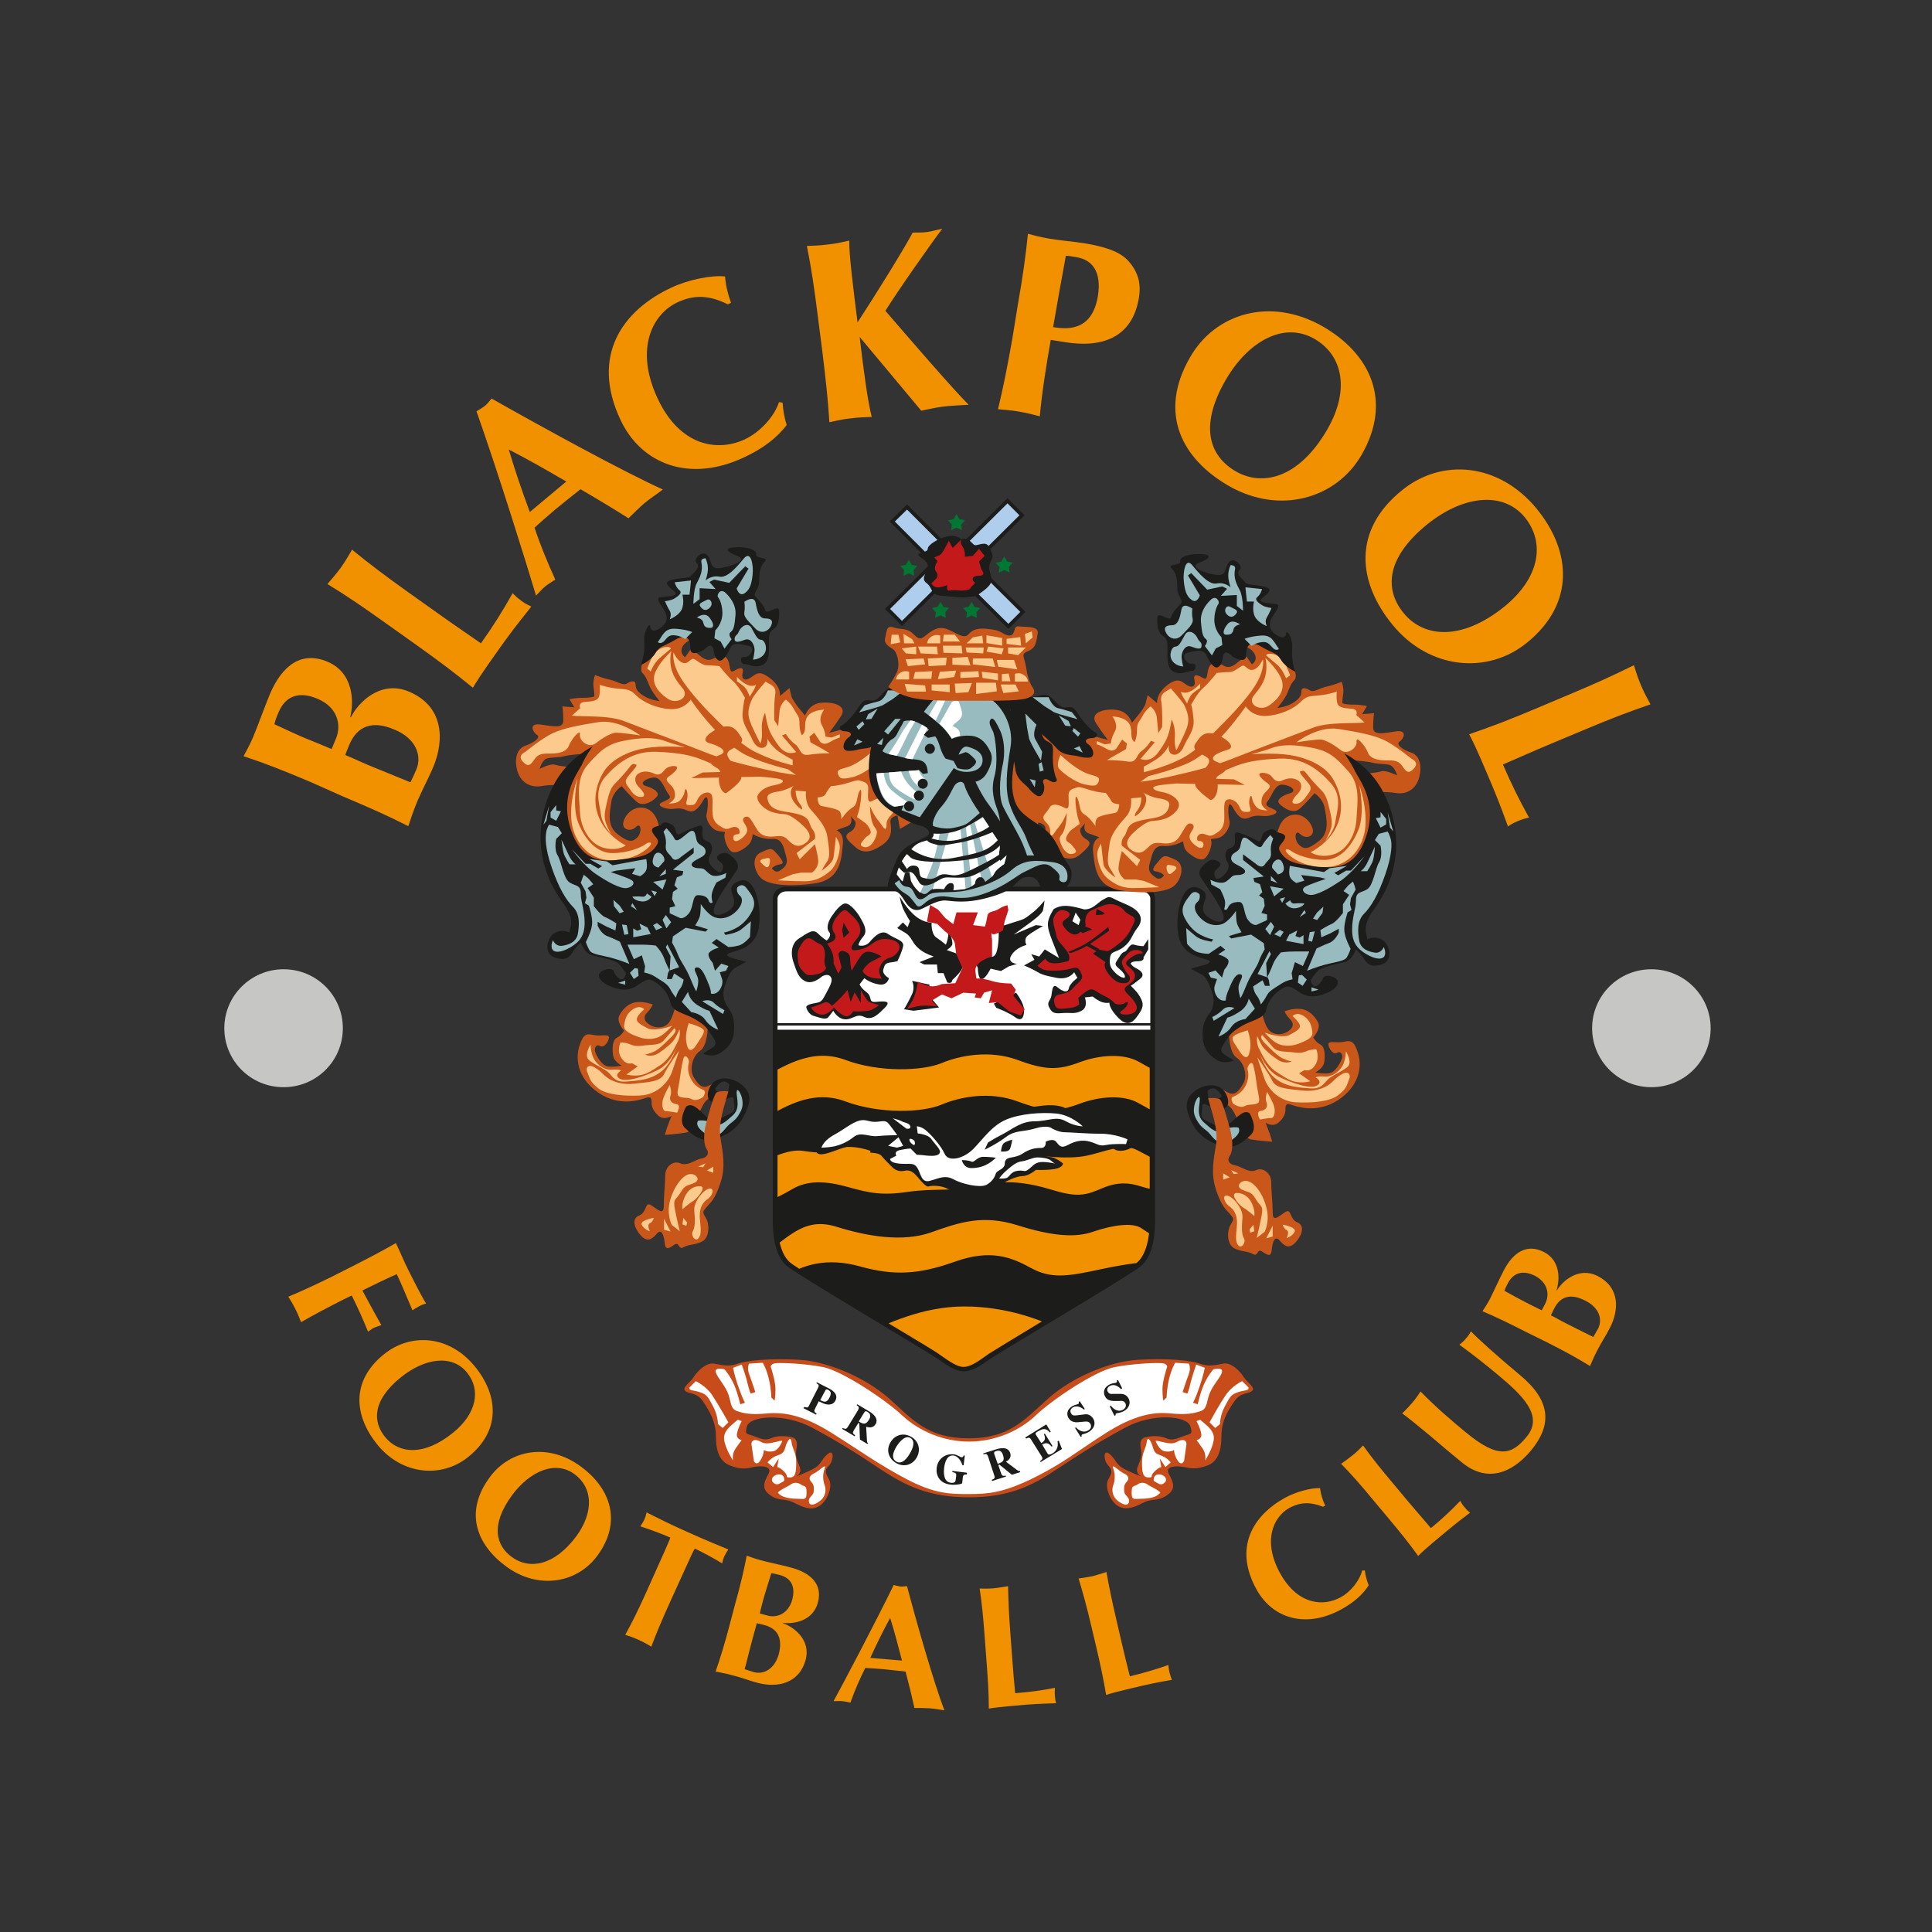 <?xml version="1.0" encoding="utf-8"?>
<!-- Generator: Adobe Illustrator 19.0.0, SVG Export Plug-In . SVG Version: 6.00 Build 0)  -->
<svg version="1.1" id="layer" xmlns="http://www.w3.org/2000/svg" xmlns:xlink="http://www.w3.org/1999/xlink" x="0px" y="0px"
	 viewBox="-153 -46 652 652" style="enable-background:new -153 -46 652 652;" xml:space="preserve">
<rect x="-153" y="-46" width="652" height="652" fill="#333333" stroke="none"/>
<style type="text/css">
	.st0{fill:#C84C1A;}
	.st1{fill:#FFFFFF;}
	.st2{fill:#1C1C1B;}
	.st3{clip-path:url(#SVGID_2_);fill:#F29100;}
	.st4{fill:#C4191B;}
	.st5{fill:#C9571A;}
	.st6{fill:#FBCA8C;}
	.st7{fill:#97BBBE;}
	.st8{clip-path:url(#SVGID_4_);fill:#FFFFFF;}
	.st9{clip-path:url(#SVGID_6_);fill:#FFFFFF;}
	.st10{clip-path:url(#SVGID_8_);fill:#FFFFFF;}
	.st11{fill:#AFCEED;}
	.st12{fill:none;stroke:#1C1C1B;stroke-width:1.231;}
	.st13{fill:#007732;}
	.st14{fill:#F29100;}
	.st15{fill:#C6C6C5;}
</style>
<g>
	<path class="st0" d="M174,459.3c13.7,0,21.4-4,29.4-9.3c8-5.3,13.9-9.1,23.3-14.2c9.4-5.1,20.9-4,22-0.5c1,3.1,0,2.4-2.7,3.5
		c-2.7,1.1-3.8,1.3-5.6,0.5c-1.9-0.8-4.3-0.8-6.7-0.3s-1.9,2.9-1.6,4.5c0.3,1.6,0,2.7-1.1,5.3c-1.1,2.7,1.3,3.5,1.3,3.5
		s-2.4-0.8-5.6-2.4c-3.2-1.6-2.7-2.9-5.1-5.1c-2.4-2.1-2.2,1.9-0.8,3.5c1.3,1.6,1.9,2.1,0.3,4.8c-1.6,2.7,0.8,8,3.5,9.3
		c2.7,1.3,5.1,0.3,8.3-1.3c3.2-1.6,4.6-0.3,7.8-2.4c3.2-2.1,2.4-4.3,0.8-7.2c-1.6-2.9,2.7-2.9,5.1-2.4c2.4,0.5,4.3,0.8,7.8-0.5
		c3.5-1.3,4.8-4.8,4.8-9.9c0-5.1,2.1-8.5,4.3-11.7c2.2-3.2,4.3-2.4,5.9-3.5c1.6-1.1-1.3-2.7-2.7-4.8c-1.3-2.1-4.3-5.1-7-4.5
		c-2.7,0.5-4.8,1.1-7.8,0c-3-1.1-11-1.9-20.9-1.3s-22.5,6.1-30.3,13.1c-7.8,6.9-12.8,13.4-26.8,13.4c-13.9,0-19-6.4-26.8-13.4
		c-7.8-6.9-20.4-12.5-30.3-13.1s-18,0.3-20.9,1.3c-2.9,1.1-5.1,0.5-7.8,0c-2.7-0.5-5.6,2.4-7,4.5c-1.3,2.1-4.3,3.7-2.7,4.8
		c1.6,1.1,3.7,0.3,5.9,3.5c2.1,3.2,4.3,6.7,4.3,11.7c0,5.1,1.3,8.5,4.8,9.9c3.5,1.3,5.4,1.1,7.8,0.5c2.4-0.5,6.7-0.5,5.1,2.4
		c-1.6,2.9-2.4,5.1,0.8,7.2c3.2,2.1,4.6,0.8,7.8,2.4c3.2,1.6,5.6,2.7,8.3,1.3c2.7-1.3,5.1-6.7,3.5-9.3c-1.6-2.7-1.1-3.2,0.3-4.8
		c1.3-1.6,1.6-5.6-0.8-3.5c-2.4,2.1-1.9,3.5-5.1,5.1c-3.2,1.6-5.6,2.4-5.6,2.4s2.4-0.8,1.3-3.5c-1.1-2.7-1.3-3.7-1.1-5.3
		c0.3-1.6,0.8-4-1.6-4.5c-2.4-0.5-4.8-0.5-6.7,0.3c-1.9,0.8-3,0.5-5.6-0.5c-2.7-1.1-3.6-0.4-2.7-3.5c1.1-3.5,12.6-4.5,22,0.5
		c9.4,5.1,15.3,8.8,23.3,14.2C152.6,455.3,160.3,459.3,174,459.3"/>
	<path class="st1" d="M79.7,422.2l2.1-2.1c0,0,3.5,1.6,5.6,4.8c2.1,3.2,5.4,9.1,5.4,9.1l-1.9,1.9l-1.6-1.3c0,0,0-2.9-1.6-5.9
		c-1.6-2.9-1.9-4-4.3-4.8C81,423,79.4,423.5,79.7,422.2"/>
	<path class="st1" d="M96,433.1c-2.1,1.9-5.1,3.7-4.6,6.9c0.5,3.2,3,6.9,3,6.9s-0.5-2.1,0.8-4c1.3-1.9,2.1-2.9,2.1-2.9
		s-1.9-0.3-1.6-2.1c0.3-1.9,1.6-4.3,1.6-4.3L96,433.1z"/>
	<path class="st1" d="M100.6,441.4l0.8,5.6c0,0,0.8,1.9,2.1,0c1.3-1.9,1.3-3.7,1.3-3.7s0.8,0.8,3,0.5c2.1-0.3,3.2-3.5,3.2-3.5
		s0-0.3-2.1,0.3c-2.1,0.5-3.7,0.8-5.1,0C102.5,439.8,100.6,439.5,100.6,441.4"/>
	<path class="st1" d="M106,447.5c1.9-2.1,3-2.1,4.3-2.7c1.3-0.5,1.6-1.9,1.9-2.9c0.3-1.1,1.6-3.7,1.9-1.3c0.3,2.4,1.6,3.5,1.6,6.9
		c0,3.5-0.3,5.1-2.1,5.1c-1.9,0-0.3-0.3-1.9-1.9c-1.6-1.6-2.4-1.6-2.4-1.6l0.5-2.9l-1.9,2.9L106,447.5z"/>
	<path class="st1" d="M107.6,453.9c0,0-0.5-1.1,0.8-1.9c1.3-0.8,3-0.5,3.2,0.8c0.3,1.3-0.3,1.1-1.6,1.9
		C108.6,455.5,107.6,453.9,107.6,453.9"/>
	<path class="st1" d="M109.5,457.7c1.3-1.3,3.2-1.9,4.3-2.7c1.1-0.8,2.4-0.8,3.5,0c1.1,0.8,1.9,0,1.9,2.7c0,2.7-0.8,2.1-2.9,2.1
		c-2.1,0-4-0.3-5.1-0.8C110,458.5,109.5,457.7,109.5,457.7"/>
	<path class="st1" d="M121.8,451.2c1.4-0.6,4.3-3.7,3.5-1.6c-0.8,2.1-0.5,4.3,0,5.6c0.5,1.3,0.5,3.5-1.3,5.1c-1.9,1.6-3.8,2.1-4,0.5
		c-0.3-1.6,1.6-2.1,1.6-3.5c0-1.3,0.3-1.9-0.8-3.2C119.6,452.9,120.4,451.8,121.8,451.2"/>
	<path class="st1" d="M174,458.2c6.4,0,11.4-0.4,21.1-5.1c10.5-5.1,15.5-9.4,25.1-15.5c9.6-6.1,16.2-7.2,21.8-6.6
		c5.6,0.5,7.8,0,10.2-0.8c2.4-0.8,1.9-3.5,3.2-6.4c1.3-2.9,3.8-5.3,4-6.9c0.3-1.6-2.9-0.8-2.9-0.8s-1.9,2.1-3.2,5.1
		c-1.3,2.9-2.1,6.7-2.1,6.7l-1.6-0.5c0,0,0.8-1.3,2.1-5.1c1.3-3.7,1.9-6.7,1.9-6.7l-2.9-1.1c0,0-1.3,3.7-1.9,6.1
		c-0.5,2.4-1.1,3.7-1.1,3.7l-1.6-0.5c0,0,1.3-4,2.1-6.1c0.8-2.1,0-3.5,0-3.5l-4.6-0.3c0,0-1.3,2.1-2.1,5.6c-0.8,3.5-0.8,6.1-0.8,6.1
		l-1.1,1.1c0,0-0.3-1.3-0.3-4c0-2.7,1.6-7.5,1.6-7.5s0-0.8-1.3-1.1c-1.3-0.3-10.2,0-16.6,1.3c-6.4,1.3-20.9,10.9-26.5,16.3
		c-5.6,5.3-13.9,8.8-22.5,8.8c-8.6,0-16.8-3.5-22.5-8.8c-5.6-5.3-20.1-14.9-26.5-16.3c-6.4-1.3-15.3-1.6-16.6-1.3
		c-1.3,0.3-1.3,1.1-1.3,1.1s1.6,4.8,1.6,7.5c0,2.7-0.3,4-0.3,4l-1.1-1.1c0,0,0-2.7-0.8-6.1c-0.8-3.5-2.1-5.6-2.1-5.6l-4.6,0.3
		c0,0-0.8,1.3,0,3.5c0.8,2.1,2.1,6.1,2.1,6.1l-1.6,0.5c0,0-0.5-1.3-1.1-3.7c-0.5-2.4-1.9-6.1-1.9-6.1l-2.9,1.1c0,0,0.5,2.9,1.9,6.7
		c1.3,3.7,2.1,5.1,2.1,5.1l-1.6,0.5c0,0-0.8-3.7-2.1-6.7c-1.3-2.9-3.2-5.1-3.2-5.1s-3.2-0.8-3,0.8c0.3,1.6,2.7,4,4,6.9
		c1.3,2.9,0.8,5.6,3.2,6.4c2.4,0.8,4.6,1.3,10.2,0.8c5.6-0.5,12.1,0.5,21.8,6.6c9.7,6.1,15.5,10.4,25.1,15.5
		C162.5,458.2,167.6,458.2,174,458.2"/>
	<path class="st1" d="M268.3,422.2l-2.1-2.1c0,0-3.5,1.6-5.6,4.8c-2.2,3.2-5.4,9.1-5.4,9.1l1.9,1.9l1.6-1.3c0,0,0-2.9,1.6-5.9
		c1.6-2.9,1.9-4,4.3-4.8C267,423,268.6,423.5,268.3,422.2"/>
	<path class="st1" d="M252,433.1c2.1,1.9,5.1,3.7,4.6,6.9c-0.5,3.2-2.9,6.9-2.9,6.9s0.5-2.1-0.8-4c-1.3-1.9-2.1-2.9-2.1-2.9
		s1.9-0.3,1.6-2.1c-0.3-1.9-1.6-4.3-1.6-4.3L252,433.1z"/>
	<path class="st1" d="M247.4,441.4l-0.8,5.6c0,0-0.8,1.9-2.1,0c-1.3-1.9-1.3-3.7-1.3-3.7s-0.8,0.8-3,0.5c-2.1-0.3-3.2-3.5-3.2-3.5
		s0-0.3,2.1,0.3c2.1,0.5,3.8,0.8,5.1,0C245.5,439.8,247.4,439.5,247.4,441.4"/>
	<path class="st1" d="M242.1,447.5c-1.9-2.1-3-2.1-4.3-2.7c-1.3-0.5-1.6-1.9-1.9-2.9c-0.3-1.1-1.6-3.7-1.9-1.3
		c-0.3,2.4-1.6,3.5-1.6,6.9c0,3.5,0.3,5.1,2.2,5.1c1.9,0,0.3-0.3,1.9-1.9c1.6-1.6,2.4-1.6,2.4-1.6l-0.5-2.9l1.9,2.9L242.1,447.5z"/>
	<path class="st1" d="M240.4,453.9c0,0,0.5-1.1-0.8-1.9c-1.3-0.8-2.9-0.5-3.2,0.8c-0.3,1.3,0.3,1.1,1.6,1.9
		C239.4,455.5,240.4,453.9,240.4,453.9"/>
	<path class="st1" d="M238.6,457.7c-1.3-1.3-3.2-1.9-4.3-2.7c-1.1-0.8-2.4-0.8-3.5,0c-1.1,0.8-1.9,0-1.9,2.7c0,2.7,0.8,2.1,2.9,2.1
		c2.1,0,4-0.3,5.1-0.8C238,458.5,238.6,457.7,238.6,457.7"/>
	<path class="st1" d="M226.2,451.2c-1.4-0.6-4.3-3.7-3.5-1.6c0.8,2.1,0.5,4.3,0,5.6c-0.5,1.3-0.5,3.5,1.3,5.1c1.9,1.6,3.8,2.1,4,0.5
		c0.3-1.6-1.6-2.1-1.6-3.5c0-1.3-0.3-1.9,0.8-3.2C228.4,452.9,227.6,451.8,226.2,451.2"/>
	<path class="st2" d="M118.5,428.8c0.7,0.2,0.7,0.2,0.8,0.2c0.2,0,0.5-0.1,0.8-0.8l2.9-5.7c0.6-1.1,0.2-1.3-0.5-1.7l0.2-0.3l4.1,2.1
		c1,0.5,3.3,1.9,2.1,4.1c-0.2,0.4-0.8,1.3-2.2,1.3c-1.1,0-1.7-0.3-3.4-1.1l-1.2,2.4c-0.5,1-0.3,1.2,0.5,1.8l-0.2,0.3l-4.3-2.2
		L118.5,428.8z M123.8,426.5c1.5,0.8,2.3,0.8,3.1-0.8c0.8-1.5,0.5-2.2-0.5-2.7c-0.4-0.2-0.7-0.1-0.8,0.1L123.8,426.5z"/>
	<path class="st2" d="M139.7,441.3l-2.5-1.5l-0.2-5.4l-0.3-0.2l-1.5,2.4c-0.6,1-0.4,1.2,0.4,1.8l-0.2,0.3l-4.2-2.5l0.2-0.3
		c0.9,0.4,1.2,0.5,1.8-0.5l3.3-5.4c0.6-1.1,0.3-1.3-0.4-1.8l0.2-0.3l4,2.4c0.9,0.5,3.4,2.2,2.2,4.3c-0.9,1.5-2.4,1.1-3.2,0.9l0.3,5
		c0,0.3,0.2,0.4,0.4,0.5L139.7,441.3z M136.8,433.7c1.6,1,2.4,1.1,3.4-0.5c0.8-1.2,0.6-2.1-0.4-2.7c-0.7-0.4-0.8-0.3-1.1,0.1
		L136.8,433.7z"/>
	<path class="st2" d="M156.3,446c-1.6,2.6-4.6,3.2-7.1,1.6c-2.5-1.6-3.2-4.5-1.6-7c1.7-2.7,4.7-3.1,7.1-1.6
		C157,440.4,157.9,443.3,156.3,446 M149.7,441.9c-0.7,1.1-2.4,4-0.3,5.3c2.1,1.3,4-1.5,4.6-2.6c1.1-1.8,2-4.2,0.3-5.3
		C152.7,438.3,150.9,440.1,149.7,441.9"/>
	<path class="st2" d="M173.3,451.6c-0.9,0-1.3,0-1.4,1.2l-0.2,1.8c-0.7,0.4-2.7,0.6-4,0.4c-3.6-0.4-4.9-3.1-4.6-5.6
		c0.3-2.8,2.6-4.9,5.7-4.6c1.3,0.1,2.3,1,2.7,1c0.4,0,0.6-0.2,0.7-0.6l0.4,0l-0.4,3.3l-0.4,0c-0.4-1.3-1.4-3.1-3-3.3
		c-2.1-0.2-2.9,1.9-3.2,4.3c-0.1,1-0.4,4.6,2.3,4.9c1.3,0.1,1.5-0.3,1.6-0.9l0.2-1.5c0.1-0.9-0.4-1-1.3-1.2l0-0.4l4.9,0.6
		L173.3,451.6z"/>
	<path class="st2" d="M191.3,450.8l-2.8,0.9l-4.2-3.4l-0.4,0.1l0.9,2.7c0.4,1.1,0.7,1,1.6,0.9l0.1,0.3l-4.7,1.5l-0.1-0.4
		c0.9-0.4,1.2-0.5,0.8-1.6l-2-6.1c-0.4-1.2-0.8-1.1-1.6-0.9l-0.1-0.3l4.4-1.4c1-0.3,3.9-1.1,4.7,1.2c0.6,1.7-0.7,2.6-1.4,3l4,3
		c0.3,0.2,0.5,0.1,0.7,0.1L191.3,450.8z M183.7,448c1.8-0.6,2.4-1.1,1.8-2.9c-0.4-1.4-1.2-1.8-2.3-1.4c-0.8,0.2-0.7,0.4-0.7,0.9
		L183.7,448z"/>
	<path class="st2" d="M193,439.1l7.1-4.4l1.5,2.5l-0.3,0.2c-1.4-1.6-2.4-1.3-4.1-0.3c-0.7,0.4-0.9,0.6-0.6,1.1l1.8,2.8
		c1.2-0.7,1.6-1.4,0.9-3l0.3-0.2l2.6,4.2l-0.3,0.2c-1.1-1.4-2-1.4-3.2-0.7l1.8,3c0.3,0.5,0.7,0.5,1.5,0.1c1.2-0.7,2.3-1.8,1.9-4.2
		l0.4-0.2l1.1,2.8l-7.2,4.4l-0.2-0.3c0.7-0.5,1-0.8,0.6-1.5l-3.7-5.9c-0.5-0.8-1-0.5-1.6-0.2L193,439.1z"/>
	<path class="st2" d="M212.8,429.7c-0.8-0.7-2.4-1.6-3.8-0.7c-0.6,0.4-1.1,1.2-0.5,2c0.4,0.7,0.8,0.8,2.2,0.6l2.4-0.3
		c0.6-0.1,1.9,0,2.8,1.4c0.7,1.1,0.9,3-1.4,4.5c-1.1,0.7-2,0.7-2.3,0.9c-0.3,0.2-0.2,0.4-0.1,0.6l-0.4,0.2l-1.9-3l0.3-0.2
		c1,1.1,2.6,2,4.2,1c1.5-0.9,0.7-2.2,0.6-2.3c-0.5-0.8-1.3-0.7-2.3-0.6l-1.1,0.1c-2.7,0.4-3.4-0.7-3.8-1.2c-0.5-0.7-1.2-2.6,1.1-4.1
		c1-0.6,1.8-0.6,2.1-0.8c0.3-0.2,0.2-0.4,0.1-0.7l0.4-0.2l1.7,2.6L212.8,429.7z"/>
	<path class="st2" d="M225.3,422.8c-0.7-0.8-2.2-1.9-3.7-1.1c-0.7,0.3-1.2,1.1-0.8,1.9c0.4,0.7,0.7,0.9,2.1,0.8l2.4,0
		c0.6,0,1.9,0.2,2.6,1.6c0.6,1.1,0.5,3.1-1.8,4.3c-1.2,0.6-2,0.5-2.4,0.7c-0.3,0.1-0.2,0.4-0.2,0.6l-0.4,0.2l-1.6-3.2l0.4-0.2
		c0.9,1.2,2.4,2.2,4,1.4c1.5-0.8,1-2.1,0.9-2.2c-0.4-0.9-1.2-0.9-2.2-0.8l-1.1,0c-2.7,0.1-3.3-1-3.6-1.6c-0.4-0.8-0.9-2.7,1.6-4
		c1-0.5,1.9-0.4,2.2-0.6c0.3-0.2,0.3-0.4,0.2-0.7l0.4-0.2l1.4,2.8L225.3,422.8z"/>
	<path class="st2" d="M172.3,416.8c3,0,5.8-2.1,9.3-4.5c3.5-2.4,46.9-28,50.4-31c3.5-2.9,4.8-8.8,4.8-15.2V257.2c0-1.6-1.3-4-4.8-4
		H112.6c-3.5,0-4.8,2.4-4.8,4v108.9c0,6.4,1.3,12.3,4.8,15.2c3.5,2.9,46.9,28.6,50.4,31C166.5,414.7,169.4,416.8,172.3,416.8"/>
	<path class="st1" d="M235.2,257.2c0-0.4-0.2-1-0.7-1.5c-0.6-0.6-1.4-0.9-2.5-0.9H112.6c-1.1,0-1.9,0.3-2.5,0.9
		c-0.5,0.5-0.7,1.1-0.7,1.5v44.3h125.8V257.2z"/>
	<rect x="108.4" y="299.3" class="st2" width="127.9" height="0.8"/>
</g>
<g>
	<defs>
		<path id="SVGID_1_" d="M109.4,301.4v64.7c0,6.7,1.5,11.7,4.3,14c2.1,1.8,20.3,12.7,33.5,20.7c8.6,5.2,15.4,9.2,16.7,10.2l0.7,0.5
			c2.9,2,5.4,3.8,7.6,3.8c2.2,0,4.7-1.7,7.6-3.8l0.7-0.5c1.4-0.9,8.1-5,16.7-10.2c13.3-8,31.5-18.9,33.5-20.7
			c2.7-2.3,4.3-7.3,4.3-14v-64.7H109.4z"/>
	</defs>
	<clipPath id="SVGID_2_">
		<use xlink:href="#SVGID_1_"  style="overflow:visible;"/>
	</clipPath>
	<path class="st3" d="M239.7,331c0,0-3.8-2.1-8.6-4.8c-4.8-2.7-12.6-2.4-19.8,0.3c-7.2,2.7-11.5,2.7-20.9-0.8
		c-9.4-3.5-19.3-1.6-25.7,1.1c-6.4,2.7-20.9,3.2-32.4-1.1c-11.5-4.3-21.2,2.1-30.3,7.5v-14c9.1-5.3,18.8-11.8,30.3-7.5
		c11.5,4.3,26,3.7,32.4,1.1c6.4-2.7,16.4-4.5,25.7-1.1c9.4,3.5,13.7,3.5,20.9,0.8c7.2-2.7,15-2.9,19.8-0.3c4.8,2.7,8.6,4.8,8.6,4.8
		V331z"/>
	<path class="st3" d="M99.3,349.3c6.4-4.3,13.7-7.7,18.8-6.9c5.1,0.8,8.9,0.8,11.3-0.5c2.4-1.3,6.7-1.1,11.5,0.5
		c4.8,1.6,13.4,1.6,20.6,0.5c7.2-1.1,23.9-0.8,30.6,0.3c6.7,1.1,15.5,2.1,21.7,0.8c6.2-1.3,12.1-4.3,16.9-1.9
		c4.8,2.4,8.6,4.8,8.6,4.8l1.1,9.1c0,0-4.3-0.3-8.3-1.6c-4-1.3-7.8-1.6-12.9,0.5c-5.1,2.1-7.8,3.5-16.6,0.8
		c-8.8-2.7-16.6-3.7-24.1-1.6c-7.5,2.1-16.1,0.8-24.9,2.1c-8.8,1.3-12.9,0.5-20.4-1.6c-7.5-2.1-13.7-2.4-19,0.8
		c-5.4,3.2-12.6,6.1-12.6,6.1L99.3,349.3z"/>
	<path class="st3" d="M106.5,376c7.5-5.3,12.6-11.2,22.8-8c10.2,3.2,22.3,5.3,31.9,1.9s17.4-6.1,29.2-2.4
		c11.8,3.7,19.6,4.3,25.7,2.1c6.2-2.1,13.1-3.2,16.1-1.1c3,2.1,7.2,4.5,7.2,4.5l-3.2,6.7c0,0-7,0.3-18,2.7
		c-11,2.4-16.6,3.2-23.3-0.5c-6.7-3.7-13.7-6.4-25.7-2.1c-12.1,4.3-20.4,4.8-31.9,1.6c-11.5-3.2-19.6-0.5-26,3.7
		C104.9,389.3,106.5,376,106.5,376"/>
	<path class="st3" d="M138.9,404c7.5-3.2,19.3-9.1,33.5-9.1c14.2,0,26.5,4.5,34.3,8.8c7.8,4.3-22,13.6-22,13.6l-19.6,0.8L138.9,404z
		"/>
</g>
<g>
	<path class="st2" d="M128.5,335.4c4.2-4.2,8.3-6.1,15.3-5.9c7,0.3,8.9,0.3,14.2,3.7c5.4,3.5,9.4,6.1,12.6,6.9
		c3.2,0.8,5.9-0.8,7.8-3.2c1.9-2.4,7.2-7.5,11.8-8.3c4.6-0.8,12.3-2.9,16.6-0.5c4.3,2.4,6.2,4.3,6.7,5.3c0.5,1.1,1.9,0.5,3.5,0.8
		c1.6,0.3,5.4,0.3,9.1,1.6c3.7,1.3,4.8,1.6,4.3,3.7c-0.5,2.1-5.1,3.7-7.2,2.4c-2.2-1.3-5.1-0.5-7.8,0.5c-2.7,1.1-7.2,0.5-10.2,0.5
		s-7.8,0.3-7.8,0.3s2.4,1.1,4.3,1.3c1.9,0.3,4,2.1,4,2.1s0.3,1.3-2.7,1.9c-2.9,0.5-6.4,0.3-6.4,0.3s-2.4,2.1-4.6,2.1
		c-2.1,0-5.6,1.9-5.6,1.9s-1.3,1.9-7,2.9s-10.2,0.8-12.6-0.5c-2.4-1.3-5.6-1.1-6.4-0.8c-0.8,0.3-2.4-1.6-3.5-2.9
		c-1.1-1.3-2.4-2.9-4.6-2.4c-2.1,0.5-3.5-0.5-4.3-1.3c-0.8-0.8-2.7-2.7-3.5-3.7c-0.8-1.1-3.8-1.1-3.8-1.1s0.3-1.6-1.1-2.7
		c-1.3-1.1-6.7,0.5-11,2.1c-4.3,1.6-7,1.9-5.9-1.6C123.9,337.5,127.1,336.7,128.5,335.4"/>
	<path class="st1" d="M212.4,334.1c0,0-3.7-3.7-8.8-4.3c-5.1-0.5-12.3,0-17.2,2.1c-4.8,2.1-7.8,6.7-11,9.9c-3.2,3.2-8.3,4.5-9.6,1.6
		c-1.3-2.9-4.8-6.7-6.4-8c-1.6-1.3-3-1.3-3-1.3l0.3,2.4c0,0,3.5,0.3,4.6,1.9c1.1,1.6,3.2,3.5,2.9,4.5c-0.3,1.1-1.9,1.3-4.3,1.1
		c-2.4-0.3-3.5-0.3-3.5-0.3l-2.1-2.1c0,0-1.1,0-3.5,0.5c-2.4,0.5-1.3,1.9-1.3,1.9l-2.1,1.1c0,0-0.3,1.3,3.2,1.6
		c3.5,0.3,4.6-0.5,5.9,1.3c1.3,1.9,1.3,5.3,4.3,4.5c3-0.8,5.1-2.1,8-0.5c2.9,1.6,8.8,2.9,11,1.9c2.1-1.1,2.9-2.7,3.2-3.7
		c0.3-1.1,1.9-1.3,2.7-2.4c0.8-1.1,0-1.3,0.8-2.4c0.8-1.1,3.2-0.5,5.6-2.1c2.4-1.6,4.3-1.9,6.2-1.9c1.9,0,1.6-2.1,1.6-2.1
		s2.4-1.3,3.5,0c1.1,1.3,1.6,2.4,4,1.1c2.4-1.3,4.8-1.9,7.5-1.1c2.7,0.8,3,1.6,5.4,1.1c2.4-0.5,6.7-0.3,6.7-0.3l0.5-1.6
		c0,0-4-1.9-9.1-1.9c-5.1,0-9.9-0.5-12.1-0.5c-2.1,0-4.3-1.3-4.3-1.3s-1.3-1.3-5.6,0c-4.3,1.3-6.7,0.5-9.9,2.9
		c-3.2,2.4-7.2,4.3-7.2,4.3l1.1-2.4c0,0,1.6-1.1,5.1-2.9c3.5-1.9,6.2-4.3,10.7-4.3c4.6,0,7.2-1.9,10.5,0
		C209.7,334.1,212.4,334.1,212.4,334.1"/>
	<path class="st1" d="M184.2,351.7c0,0,0.8-1.3,2.7-2.9c1.9-1.6,3.2-2.7,5.1-2.9c1.9-0.3,3.5-1.3,5.1-1.3s3.8,0.3,4.6,1.1
		c0.8,0.8,1.9,1.3,1.9,1.3s-0.3-0.5-3.5-0.8c-3.2-0.3-3.8,0.5-5.6,2.1c-1.9,1.6-1.6,0.5-4,0.8c-2.4,0.3-2.7,1.9-3.7,2.4
		C185.6,351.9,184.2,351.7,184.2,351.7"/>
	<path class="st1" d="M124.2,341.3c0.5-1.3,1.6-2.9,4.6-4.5c2.9-1.6,5.4-3.7,7.8-4.5c2.4-0.8,3.5,0.3,5.6,0.3c2.1,0,3.5-0.8,4.6,0.5
		c1.1,1.3,3,4,3,4s-3.8,0-6.7,0.3c-3,0.3-5.6-1.6-8,0.3c-2.4,1.9-4.6,2.7-6.7,3.2C126.1,341.3,124.2,341.3,124.2,341.3"/>
	<path class="st1" d="M148.3,331.4l4.6,3.5c0,0,1.6,0.3,1.3-0.8c-0.3-1.1-1.6-1.1-2.7-1.6C150.5,331.9,148.3,331.4,148.3,331.4"/>
	<path class="st1" d="M153.9,338.6c0-0.7,1.7,0,1.8,0.7c0.2,0.7,0,1.5-0.7,0.9C154.3,339.7,153.9,339.2,153.9,338.6"/>
	<polygon class="st1" points="146.7,340.7 150.2,337.8 151.8,340.7 149.7,341.3 	"/>
	<path class="st2" d="M171.6,345.5c0,0,0.5,2.7,3.2,2.7c2.7,0,4.6-0.8,5.9-1.6c1.3-0.8,2.4-1.9,2.4-1.9s-2.1-0.3-4.3-0.3
		c-2.1,0-3,2.1-4,1.6C173.8,345.5,171.6,345.5,171.6,345.5"/>
	<path class="st2" d="M184.8,342.6c0,0,2.4,0.3,3-0.8c0.5-1.1,0.8-3.2,0.8-3.2s-1.9,0.5-2.7,1.1C185,340.2,184.8,342.6,184.8,342.6"
		/>
	<path class="st2" d="M132.4,298c-2.7,0-4.2-2.9-4.2-2.9s-0.8,1.1-1.6,2.1c-0.8,1.1-2.7,0.3-4.8-0.3c-2.1-0.5-2.7-2.9-2.7-2.9
		s-0.3-0.8,2.1-1.3c2.4-0.5,2.9-0.3,4-2.4c1.5-2.9,3.2-5.3,2.1-6.7c-1.1-1.3-3,0-3,0s-2.9,2.7-5.4,1.6c-2.4-1.1-3-3.2-4-6.1
		c-1.1-2.9-1.1-6.7,1.9-8.5c3-1.9,4.6-3.2,6.2-1.6c1.6,1.6,3,2.4,3,2.4s1.9-1.6,0.8-2.9s-0.3-3.7,1.1-5.6c1.3-1.9,3.1-4,4.4-4
		c1.7,0,4.2,3.2,5.2,5.1c1.1,1.9,2.4,4.3,0.8,6.1c-1.6,1.9-1.6,2.9-1.6,2.9s2.1,0.8,3.8-1.1c1.6-1.9,4-4.3,6.2-2.7
		c2.2,1.6,5.4,2.1,5.1,4c-0.3,1.9-1.9,5.1-1.9,5.1s-0.5,0.3-2.4,0.5c-1.9,0.3-1.9,0.8-2.4,2.4c-0.5,1.6,1.9,2.9,1.9,2.9
		s-0.5,2.7-3.5,2.1c-3-0.5-4.8-2.1-4.8-2.1l-1.6,2.1c0,0,0.3,1.1,2.4,2.7c2.1,1.6,0.3,3.5,3.2,3.2c3-0.3,5.1-0.3,3,1.9
		c-2.1,2.1-4.3,4.5-7,3.2C136,295.9,134.9,298,132.4,298"/>
	<path class="st4" d="M116.7,274c1.4-2.7,2.7-4.3,4.8-2.7c2.1,1.6,2.9,1.1,3.5,2.7c0.5,1.6,0.5,1.6,0.3,3.5
		c-0.3,1.9,0.5,3.2,0.5,3.2s-0.5,1.3-2.4,1.9c-1.9,0.5-3.7,0.8-4.6,0c-0.8-0.8-2.1-1.9-2.4-3.7C116.2,276.9,115.9,275.6,116.7,274"
		/>
	<path class="st4" d="M126.1,272.4c0,0,1.3,1.6,1.9,3.5c0.5,1.9,0.3,3.2,0.3,3.2l1.6,3.5l1.1-2.1l-1.1-4.5c0,0,0.5-1.3,1.6-1.1
		c1.1,0.3,2.4,0.8,2.4,2.7c0,1.9,0.5,4,0.5,4s1.1-1.9,2.1-3.5c1.1-1.6,1.9-3.2,4-2.9c2.1,0.3,4,1.6,4,1.6s-1.1,0.5-3.2,1.6
		c-2.1,1.1-3.2,3.2-3.2,3.2s0.3,1.1,1.9,1.9c1.6,0.8,4.6,0.8,4.6,0.8s-1.3-1.9-0.8-3.5c0.5-1.6,1.3-2.9,3.2-3.5
		c1.9-0.5,3.2-1.9,3.5-3.2c0.3-1.3-0.5-2.9-4.3-3.2c-3.7-0.3-5.1,2.4-7.8,3.2c-2.7,0.8-4.8,1.1-3.8-1.1c1.1-2.1,3-2.9,2.7-5.6
		c-0.3-2.7-3-4.5-4-5.6c-1.1-1.1-1.9-0.8-3.5,1.1c-1.6,1.9-2.6,3.9-1.3,5.9C130.4,271.6,126.1,272.4,126.1,272.4"/>
	<path class="st4" d="M120.7,294c0,0,2.7-0.8,4.3-1.6c1.6-0.8,2.7,1.1,2.7,1.1s1.9-1.6,2.9-2.7c1.1-1.1,2.4-2.7,2.4-2.7l1.1,4
		l1.3-3.2l2.1,3.5v-4.3c0,0,1.6,2.9,2.4,3.7c0.8,0.8,3.8,1.3,3.8,1.3s-1.3,1.3-3.2,1.9c-1.9,0.5-5.6,0.3-5.6,0.3s-1.1,2.1-2.7,1.6
		c-1.6-0.5-3.8-2.9-3.8-2.9s-1.9,2.7-4.3,2.4C121.8,296.1,120.7,294,120.7,294"/>
	<polygon class="st2" points="131.7,265.4 131.2,267.9 131.7,270.5 133.6,268.7 	"/>
	<path class="st2" d="M160.7,286.3l-5.9-1.3c0,0,1.1,2.1,0,4.5c-1.1,2.4-2.7,5.1-2.7,5.1l3.2,0.5l8.6-1.1l-3.8-4.5L160.7,286.3z"/>
	<path class="st2" d="M182.4,292.7l7.5-3.7c0,0,2.7,3.5,2.7,5.9c0,2.4-0.8,4-3,2.4c-2.1-1.6-6.4-3.2-6.4-3.2L182.4,292.7z"/>
	<path class="st2" d="M168.4,284.7c0,0,2.4-2.1,3.2-3.7c0.8-1.6,1.6-4,1.6-4l-6.7-2.4c0,0,1.9-1.1,1.9-2.1c0-1.1-0.3-2.4-1.1-3.7
		c-0.8-1.3-1.6-0.5-1.6-0.5s1.6-0.3,1.3,1.6c-0.3,1.9-0.8,2.9-0.8,2.9s-1.3-1.1-3.2-2.4c-1.9-1.3-1.6-5.1-1.6-5.1s-2.4,0.3-5.4-2.1
		c-3-2.4-5.4-6.7-5.4-6.7s0.5,3.2,1.9,5.6c1.3,2.4,1.6,2.7,1.6,2.7l-0.8,2.1l-1.6-1.6l-1.9,1.9c0,0,0.5,0.3,2.7,1.6
		c2.1,1.3,2.1,2.9,4,4.8c1.9,1.9,4.3,2.7,4.3,2.7l1.3,0.5l-4.8,1.9l1.6,0.8h4.3l0.3,2.9h1.9l1.3,3.2
		C166.8,285.5,168.2,286.3,168.4,284.7"/>
	<path class="st2" d="M177,280.7c0,0,0,3.7,1.3,3.7c1.3,0,3-3.5,3-3.5l3.5,0.8l2.7-1.6l2.7-0.8c0,0-3.5-0.3-1.9-2.9
		c1.6-2.7,5.1-3.5,5.1-3.5s-1.1-1.9,0.5-3.2c1.6-1.3,5.1-3.2,5.1-3.2l-2.4-0.3l-7.5,3.2l5.9-4.3c0,0,3.8-2.7,4-4
		c0.3-1.3,0.5-3.2,0.5-3.2s-2.1,2.7-4.3,4.3c-2.1,1.6-2.1,1.9-5.6,2.9c-3.5,1.1-5.9,1.9-5.9,1.9s0.5,0.3,0.3,4
		c-0.3,3.7-0.8,6.9-3.5,5.6c-2.7-1.3-5.6-0.8-5.6-0.8L177,280.7z"/>
	<path class="st2" d="M212.9,260.9c3,0,4.3-2.1,6.2-3.2c1.9-1.1,2.1-1.3,4-0.3c1.9,1.1,5.4,2.1,7.2,3.7c1.9,1.6,2.4,3.7,0.5,6.1
		c-1.9,2.4-1.9,4.3-4.6,6.4c-2.7,2.1-4.3,1.1-4.6,3.7s0.3,3.5,1.9,5.1c1.6,1.6,2.9,1.6,2.9,1.6s0.8-0.3-0.5-1.9s-3.2-2.1-2.1-3.7
		c1.1-1.6,1.6-2.9,2.7-3.2c1.1-0.3,1.6-2.9,3.2-2.4c1.6,0.5,3.2,0.5,3.2,0.5l1.6-2.4v3.5l-1.6,2.7c0,0,0.5,1.3-1.9,1.3
		c-2.4,0-2.4,0.8-2.4,0.8s0.3,0.8,1.9,1.6c1.6,0.8,3,2.1,1.3,3.5c-1.6,1.3-3.2,2.4-3.2,2.4s1.9,1.6,3,3.5c1.1,1.9,1.6,3.2,0,5.6
		c-1.6,2.4-3.5,5.3-7,1.9c-3.5-3.5-3.2-5.3-3.2-5.3s-1.6,0.3-3.2-0.5c-1.6-0.8-2.4-1.6-2.4-1.6l-2.7,0.3c0,0,1.3,3.2-1.1,4.5
		c-2.4,1.3-3.7,0.5-6.7,0.8c-3,0.3-3.5-0.5-4.3-2.1c-0.8-1.6,0.5-2.1,0.8-3.7c0.3-1.6,0.3-4.5,2.1-2.9c1.9,1.6,3.5,1.9,3.8,0.3
		c0.3-1.6,2.9-3.5,2.9-3.5l-1.1-1.9c0,0-1.6,2.7-5.9,1.9c-4.3-0.8-5.4-1.3-6.7-2.1c-1.3-0.8-4.3-2.1-4.3-2.1l3.5-1.9l-1.1-1.9
		l2.7,0.8l1.9-2.4l4.8,2.9c0,0-1.6-4-2.4-6.1c-0.8-2.1-1.6-4.3-1.3-6.1c0.3-1.9,1.9-4.3,1.9-4.3s1.6-1.1,3.8-1.1
		C208.6,259.6,212.9,260.9,212.9,260.9"/>
	<path class="st4" d="M197.1,279.9l2.7-2.4c0,0,0.5,1.6,3,1.6c2.4,0,4.8-0.8,4.8-0.8s0.8-1.1-0.3-2.9c-1.1-1.9-3.5-3.7-3.8-5.6
		c-0.3-1.9-1.6-4.8-0.8-6.4c0.8-1.6,1.9-2.7,3.7-2.1c1.9,0.5,2.2,1.6,0.5,2.7c-1.6,1.1-1.9,1.6-0.3,3.5c1.6,1.9,3.5,2.4,4.6,1.3
		c1.1-1.1,2.4-1.6,2.1-3.2c-0.3-1.6,0.5-3.7,1.9-4.3c1.3-0.5,4-1.9,5.6-2.1c1.6-0.3,4.3,0.3,5.6,2.1c1.3,1.9,4.6,1.6,3.2,4.3
		c-1.3,2.7-1.9,4.3-4.8,6.7c-3,2.4-4,2.7-4,2.7l-2.9-0.5l-2.1,1.3l2.4,1.6l1.9,1.3c0,0-1.1,1.1,0.8,3.7c1.9,2.7,3.8,3.2,3.8,3.2
		s3,0.8,3.5-0.8s-0.8-1.9-1.6-3.5c-0.8-1.6-1.6-2.7-0.3-4c1.3-1.3,1.9-2.7,4-2.7c2.2,0,2.4,1.1,2.4,1.1s-1.9,0-3.5,1.1
		c-1.6,1.1-3,2.1-1.6,3.2c1.3,1.1,2.7,2.1,2.4,3.7s-1.6,2.1-2.9,3.2c-1.3,1.1,0,2.1,1.1,3.2c1.1,1.1,3.5,3.7,1.9,5.3
		c-1.6,1.6-6.7,1.1-4.6-0.3c2.1-1.3,2.9-3.7,1.3-2.7c-1.6,1.1-3.5,0.3-3.5,0.3s-1.3-1.6-3.8-2.7c-2.4-1.1-3.5-2.7-5.1-1.9
		c-1.6,0.8-3.5,2.7-3.5,2.7l0.3,2.1c0,0-0.8,1.1-3.5,1.3c-2.7,0.3-4,0.5-4.6-0.8c-0.5-1.3-0.8-3.2,1.1-3.7c1.9-0.5,3.5-0.5,5.1-2.4
		c1.6-1.9,3.5-2.7,2.7-4.5c-0.8-1.9-1.1-2.7-3.7-1.9c-2.7,0.8-6.7,0.8-8.3,0.5C198.4,281.2,197.1,279.9,197.1,279.9"/>
	<path class="st2" d="M207.3,275.3c0,0,3.7-1.3,6.7-3.2c3-1.9,7-5.3,7-5.3l0.3,1.3c0,0-2.9,2.1-6.2,4.3c-3.2,2.1-6.7,3.2-6.7,3.2
		L207.3,275.3z"/>
	<polygon class="st2" points="214,272.1 213.7,273.2 217.5,275.3 218,274.3 	"/>
	<polygon class="st2" points="217.1,260.7 219.9,262.2 219,262.7 216.8,262.8 	"/>
	<polygon class="st2" points="212.1,266.2 215.6,267.6 212.4,268.9 209.4,267.3 	"/>
	<polygon class="st1" points="210,262 208.9,264.9 211,266.2 211.6,264.4 	"/>
	<path class="st4" d="M166,263.8l2.7,2.1l1.1-4h7.2l-1.6,4.3l4,0.5c0,0,0.5-1.6,0.8-3.5c0.3-1.9,2.1-1.3,3.8-2.4
		c1.6-1.1,3-1.3,3-1.3l0.3,1.6l-1.3,4l-0.5,2.9c0,0-3.2,1.9-3.7,1.1c-0.5-0.8,0,2.1,0,2.1v5.6c0,0-6.2,1.6-5.6,5.1
		c0.5,3.5-0.3,1.9,2.4,2.4c2.7,0.5,3.8,1.1,5.6,1.3c1.9,0.3,4,0.3,4,0.3l1.6,2.1l-0.8,2.1l3.8,4.5l-1.3,2.1l-3.8-1.3l-4-3.2l-3,0.3
		l1.1-4.3l-2.7,0.8l-1.1,1.9l-2.1-0.3l0.5-1.3l-4.3-0.3l-4,1.9l-3.2-1.3l-3.5,2.1l1.9,1.9c0,0-4.6-0.5-6.7,0
		c-2.1,0.5-3.5,0.8-3.5,0.8s1.6-1.9,2.4-4c0.8-2.1,1.3-5.1,1.3-5.1s0.8,0.5,3.2,1.3c2.4,0.8,4.8-0.5,4.8-0.5l4.6-0.3l2.4-5.1
		l-2.1-4.8l-0.5-3.7c0,0-0.3-1.3-2.1-2.9c-1.9-1.6-3.8-3.5-3.8-3.5l-3.5-0.8l1.1-5.6l2.7,1.6L166,263.8z"/>
	<path class="st5" d="M162,225.4c-5.5,5.5-11.3,8.3-11.3,8.3l-0.8-4.5c0,0-2.7,0.3-2.4,2.4c0.3,2.1,0.8,5.1-2.7,7.5
		c-3.5,2.4-6.4,3.2-9.1,0.8c-2.7-2.4-4.3-3.7-1.9-5.1c2.4-1.3,1.9-3.5,1.9-3.5l-1.6-1.9c0,0,1.1,2.7-1.3,3.5
		c-2.4,0.8-3.5,1.3-3.5,1.3s2.7,0.8,2.1,5.1c-0.5,4.3-0.5,11.5-9.4,12.8c-8.9,1.3-15.5,0.5-18-1.6c-2.4-2.1-3.7-7.2-0.3-8.8
		c3.5-1.6,3.7-1.6,5.4,0.3c1.6,1.9,3,3.5,1.1,3.7c-1.9,0.3-2.7,1.3-2.7,1.3s1.1,1.9,2.7,0.8c1.6-1.1,2.9-2.1,2.1-4.8
		c-0.8-2.7-1.1-6.1-4.6-5.9c-3.5,0.3-6.7-1.6-6.7-1.6s0,2.1-1.3,3.5c-1.3,1.3-4.6,3.7-6.2,2.1c-1.6-1.6-2.4-5.1-1.9-5.9
		c0.5-0.8-1.6-0.3-3.2-1.1c-1.6-0.8-3.5-3.7-2.9-5.6c0.5-1.9,0.8-7.7-1.1-4.5c-1.9,3.2-3.2,4.5-5.6,3.5c-2.4-1.1-3.5-0.5-5.4-0.5
		c-1.9,0-5.1-1.1-3.2-2.1c1.9-1.1,3.8-1.3,2.4-2.9c-1.3-1.6-2.4-5.9-5.1-5.6c-2.7,0.3-5.1,2.1-2.4,2.9c2.7,0.8,4.3,2.1,3.8,3.2
		c-0.5,1.1-4.6,4.3-7,2.1c-2.4-2.1-5.1-5.3-5.1-5.3s-3,1.9-3.5,5.3c-0.5,3.5-1.6,8,2.1,10.9c3.8,2.9,5.1,2.7,6.7,1.1
		c1.6-1.6,1.3-5.3-0.5-3.5c-1.9,1.9-5.4,0.8-4-2.4c1.3-3.2,4.8-5.3,8.3-3.5c3.5,1.9,3.8,7.5,4,8.8c0.3,1.3-5.1,17.6-5.1,17.6
		L33.6,242l2.4-23c0,0-3.2-0.3-6.4,0.3c-3.2,0.5-6.4-0.8-7.8-4.5c-1.3-3.7-0.8-8,2.4-9.1c3.2-1.1,5.4-2.9,4-3.7
		c-1.3-0.8-3-4,1.1-3.5c4,0.5,7.8,1.6,7.8-1.3c0-2.9-0.3-4.8-0.3-4.8l4,0.3l-1.6-2.7c0,0,1.6-0.5,4.6-0.5c3,0,3.8-0.5,3.8-0.5
		s0-1.3-0.3-3.2c-0.3-1.9,0.5-4,0.5-4s2.7,1.1,5.1,1.6c2.4,0.5,4.3,2.1,5.6,1.3c1.3-0.8,3-1.3,3,0.3c0,1.6,0.8,2.7,3,4
		c2.1,1.3,5.1,1.6,5.1,1.6s-2.7-3.2-3.5-5.3c-0.8-2.1-1.3-3.2-2.4-4.3c-1.1-1.1,1.3-7.5,1.3-7.5l17.2-14.2l1.6,9.3
		c0,0-5.1,1.1-6.4,3.5c-1.3,2.4,0.8,3.7,0.8,3.7l1.9-2.7c0,0,0.5,0,3,2.1c2.4,2.1,3.8,1.6,5.1,0.8c1.3-0.8,3.7-1.3,4.6,1.1
		c0.8,2.4,0.3,4.3,2.1,3.2c1.9-1.1,3.2-1.3,2.7,0.8c-0.5,2.1,0.8,2.9,2.7,1.6c1.9-1.3,3-2.7,6.7,0.3c3.8,2.9,3.2,5.9,3.2,5.9
		l3.2-2.7l0.8,3.2c0,0,1.1,1.9,2.1,3.2c1.1,1.3,2.4,2.9,2.4,2.9s1.1-3.7,5.1-4.3c4-0.5,9.4,0.8,7,4.5c-2.4,3.7-4,5.6-4,5.6
		s13.1-2.9,23.3-9.1c10.2-6.1,20.9-5.9,20.9,12C170.8,222.2,167.4,220.1,162,225.4 M34.4,212.1c1.6,0.5,5.4,0.8,5.4,0.8l4-4.5
		c0,0-4.6,0.3-6.4,0.8c-1.9,0.5-4.3,0.3-5.9,0.8c-1.6,0.5-2.4,3.5-2.4,3.5S32.8,211.5,34.4,212.1"/>
	<path class="st6" d="M41.9,216.6c0,0-2.1,9.3,0.3,15.2c2.4,5.9,6.4,10.1,11.5,10.1c5.1,0,9.6-1.9,11-2.9c1.3-1.1,2.7-0.8,1.6,0.5
		c-1.1,1.3-5.6,5.1-13.4,4.8c-7.8-0.3-12.6-6.9-13.1-13.9S41.9,216.6,41.9,216.6"/>
	<path class="st2" d="M152.1,187c-3.5-0.8-4.6-1.6-6.7,0.5c-2.1,2.1-2.7,3.2-4.8,2.9c-2.1-0.3-2.4,0-4.3,2.9
		c-1.9,2.9-4.3,5.1-5.4,5.6c-1.1,0.5-0.5,1.9,1.3,1.9c1.9,0,2.7,1.1,1.1,2.1c-1.6,1.1-2.7,4.5,0,4.5c2.7,0,2.7-0.5,5.4-0.8
		c2.7-0.3,4.3-1.1,5.6-2.7c1.3-1.6,9.9-9.1,9.9-9.1l3.5-8.3L152.1,187z"/>
	<path class="st5" d="M85.9,299.1c0,2.7-0.3,8-2.7,9.6c-2.4,1.6-3.7,6.1-2.1,8.8c1.6,2.7,3,4,5.1,2.9c2.1-1.1,4-2.1,4-2.1l-2.7,3.2
		l0.5,1.9c0,0-1.9,1.1-3,2.4c-1.1,1.3-2.7,5.3-2.7,5.3s-1.1,4.5-3.7,5.1c-2.7,0.5-7.2,0.8-7.2,0.8s0.5-2.1,1.1-3.5
		c0.5-1.3,1.1-2.9,1.1-2.9s-2.4,1.6-4.3,0c-1.9-1.6-2.4-3.2-2.4-4.3s0-2.4-1.6-1.9c-1.6,0.5-8.8,3.5-16.3-1.6
		c-7.5-5.1-7.8-12-6.4-16c1.3-4,2.4-4,4.8-3.5c2.4,0.5,5.1-0.5,5.1,0.8c0,1.3-1.6,3.7-3,2.9c-1.3-0.8-2.1,0.8-1.6,2.1
		c0.5,1.3,2.1,4.5,4.3,4.8c2.1,0.3,4.6-0.3,4.6-0.3s-2.7-1.3-2.9-3.5c-0.3-2.1-0.3-5.1,1.3-5.9c1.6-0.8,2.4-2.4,2.4-2.4
		s-2.7-2.9-1.6-5.1c1.1-2.1,3.2-4.3,5.9-4.5c2.7-0.3,5.4,0.8,5.4,0.8s-0.5,1.3-1.9,2.7c-1.3,1.3-1.3,2.9,1.1,4.3
		c2.4,1.3,5.1,0.8,6.4-1.1c1.3-1.9,2.1-5.6,2.1-5.6l3.8,1.6L85.9,299.1z"/>
	<path class="st2" d="M85.3,330.8c2.7,2.4,3.7,1.1,7.2-0.5c3.5-1.6,2.1-2.7,2.1-5.1c0-2.4-2.7,0.5-5.4,0.8c-2.7,0.3-4-1.2-3-4.3
		c1.9-5.3,8.2-4.3,11.5-1.3c3,2.7,2.7,5.6,0.5,9.9c-2.1,4.3-5.1,6.4-9.6,8c-4.6,1.6-8-1.3-10.5-3.7c-2.4-2.4,0.5-7.2,0.5-7.2
		C80.8,326,82.7,328.4,85.3,330.8 M90.4,322.6c1.6-0.3,2.4-0.3,2.4-0.3l0.3-2.4c0,0-1.1-1.3-2.4-0.8c-1.3,0.5-2.4,2.4-2.4,2.4
		S88.8,322.8,90.4,322.6"/>
	<path class="st2" d="M47,205.9c0,0-7.2,3.5-11.8,10.7c-4.6,7.2-6.7,16.5-5.4,25.1c1.3,8.5,4.8,13.6,7.8,17.9c3,4.3,2.1,6.7,1.9,7.5
		c-0.3,0.8-0.3,1.6-0.3,1.6s-2.1-1.3-4.8,0c-2.7,1.3-4.3,7.2,0,8.5c4.3,1.3,5.1-0.8,6.2-2.4c1.1-1.6,2.4-2.7,2.4-2.7
		s1.3,3.7,3.8,4.3c2.4,0.5,7.5,1.6,8.8,2.7c1.3,1.1,2.7,3.5,2.7,3.5s-0.8,2.9-2.4,1.6c-1.6-1.3-1.9-2.7-1.9-2.7s-1.1-1.1-3.5,0
		c-2.4,1.1-1.6,3.5,1.9,5.1c3.5,1.6,6.4,1.9,9.1,0.3c2.7-1.6,3.8-3.2,6.4-1.6c2.7,1.6,4.8,4.3,5.4,7.2c0.5,2.9,4.8,3.5,8,5.3
		c3.2,1.9,4,2.7,5.6,5.1c1.6,2.4,2.4,3.5,0.3,4.8c-2.1,1.3-3,1.9-3,1.9s3,1.3,5.4,0c2.4-1.3,4.8-3.5,5.1-7.5c0.3-4-0.5-6.1-2.1-8.3
		c-1.6-2.1-1.9-4.8-0.8-7.7c1.1-2.9,1.9-4.8,3.5-5.6c1.6-0.8,3.5-1.9,3.5-1.9s-2.7-0.8-4-1.1c-1.3-0.3-3.5-1.1-1.6-1.9
		c1.9-0.8,8.8-1.3,9.9-8.8c1.1-7.5-1.5-17.5-6.7-15.5c-6.2,2.4,1.1,6.1-2.9,9.6c-1.9,1.6-6.2,3.2-5.6,0c0.5-3,5.6-9.9,7.8-13.3
		c1.2-2-0.8-4-2.7-5.3c-1.8-1.3-5.1,0.5-3.7,1.9c1.3,1.3,1.9,1.3,1.6,2.9c-0.3,1.6-1.1,1.6-2.7,0.3c-1.6-1.3-2.7-3.2-1.6-4.8
		c1.1-1.6,0.8-4-0.5-4.5c-1.3-0.5-2.1-0.8-2.1-2.7c0-1.9,0.8-3.5-2.1-2.4c-3,1.1-3.7,1.6-4.8,2.1c-1.1,0.5-1.6,1.1-2.1-0.8
		c-0.5-1.9-1.1-1.9-2.1-2.4c-1.1-0.5-2.1-0.5-2.7,0.3c-0.5,0.8-4,0.5-3,2.7c1.1,2.1,2.7,2.4,1.3,4.5c-1.3,2.1-3.5,3.7-9.1,4.3
		c-5.6,0.5-14.7,3.5-19.3-8.5c-4.6-12,1.3-19.5,3.2-23C44.9,208.6,47,205.9,47,205.9"/>
	<polygon class="st7" points="34.7,225.7 32.8,228.1 32.8,229.9 34.7,231 36.3,227.8 34.7,227.5 	"/>
	<polygon class="st7" points="32.3,225.9 31.4,231 30.4,232.3 	"/>
	<path class="st7" d="M32.3,232.3l3,0.8l1.3,2.1l-1.9,1.9c0,0-0.8,3.5,0.5,5.6c1.3,2.1,1.9,7.7,4,9.1c2.1,1.3,3.8,0.8,3.8,3.7
		c0,2.9,1.3,5.6,1.3,9.9c0,4.3-1.6,6.4-4.8,8.3c-3.2,1.9-5.6,1.9-6.2,0.5c-0.5-1.3,0.3-2.9,0.3-2.9s0.8,2.1,3,1.9
		c2.1-0.3,4.8-1.1,5.4-4c0.5-2.9,0.8-6.7-1.6-9.1c-2.4-2.4-4.8-6.4-7.2-13.3c-2.4-6.9-2.1-10.4-1.9-11.7
		C31.4,233.7,32.3,232.3,32.3,232.3"/>
	<path class="st7" d="M43.5,250.5l0.5-1.3l1.6,1.3l1.6,1.9l-1.9,1.3l2.1,3.2v2.9c0,0,2.4,3.2,3.8,3.7c1.3,0.5,3.8,2.1,3.8,2.1
		l-0.3,2.4c0,0-0.8-0.3-3-1.3c-2.1-1.1-3-1.6-3-1.6v1.3c0,0,1.1,2.7,3.2,3.5c2.1,0.8,4.3,1.9,4.3,1.9l3.2,7.5c0,0-3.2-1.3-6.2-2.1
		c-3-0.8-6.4-1.1-7.2-2.4c-0.8-1.3-1.3-2.9-1.3-2.9s1.9-3.5,2.1-5.9c0.3-2.4-1.1-6.4-1.1-6.4l-1.3-0.8l0.5-1.9l-0.3-2.1l-1.6-2.9
		L43.5,250.5z"/>
	<polygon class="st7" points="55.6,285.7 58,286.3 58,284.9 	"/>
	<polygon class="st7" points="59.6,282.3 60.9,284.4 62.5,283.3 62.3,280.9 61.2,280.7 	"/>
	<path class="st7" d="M58.8,272.9l2.1,4.8l2.7-1.3l1.1,3.7l-0.3,2.1c0,0,1.9,0.3,3.5,1.3c1.6,1.1,4.3,2.4,5.1,4
		c0.8,1.6,2.1,3.2,2.1,3.2s0.3-1.6,1.3-2.9c1.1-1.3,1.3-3.2,1.3-3.2l-3.2-2.1l-0.8,1.9h-1.6l0.3-1.9l0.5-1.1c0,0-1.1-2.1-1.9-4.3
		c-0.8-2.1-2.7-4-2.7-4s-2.1-0.3-4.6-0.3H58.8z"/>
	<polygon class="st7" points="56.9,266 57.7,269.5 59.1,269.2 58.5,266.2 	"/>
	<polygon class="st7" points="54,257.7 56.1,259.6 57.5,261.7 56.1,262.2 54.2,259.8 	"/>
	<polygon class="st7" points="60.4,258.8 59.9,259.8 62,261.2 	"/>
	<polygon class="st7" points="60.7,267.3 60.7,270.3 66.6,269.2 65.5,267 62.8,265.7 63.4,267.6 62,268.1 	"/>
	<polygon class="st7" points="67.4,266.2 68.4,267.9 70.6,267 68.7,265.5 	"/>
	<polygon class="st7" points="71.9,267.3 70.6,264.4 71.7,262.8 73.5,265.2 	"/>
	<path class="st7" d="M60.4,256.6c0,0,0.5,1.3,3,1.6c2.4,0.3,3.5-1.6,3.5-1.6l-1.6-1.1c0,0-0.3,1.3-1.6,1.1
		C62.3,256.4,60.4,256.6,60.4,256.6"/>
	<polygon class="st7" points="66.8,254.5 67.9,256.4 68.7,255 	"/>
	<polygon class="st7" points="67.4,251.6 70.6,254.2 71.9,250.8 	"/>
	<polygon class="st7" points="69.5,249.7 71.7,248.9 71.7,247.3 	"/>
	<path class="st7" d="M69.2,246.8l1.9-2.1c0,0,0.5-0.8-0.5-2.1c-1.1-1.3-2.4-1.1-3,0.5C67.1,244.6,66.8,246.2,69.2,246.8"/>
	<path class="st7" d="M36.5,237.4c0,0,1.3,2.7,2.4,5.1c1.1,2.4,2.4,3.2,2.4,3.2h-2.1c0,0-1.3-1.9-1.9-3.5
		C36.8,240.6,36.5,237.4,36.5,237.4"/>
	<path class="st7" d="M40,240.6c0,0,4,5.6,8,8.3c4,2.7,8.3,5.1,10.5,4.8c2.1-0.3,3-1.9,1.6-2.7c-1.3-0.8-7-2.7-7-2.7l1.9-0.5
		l6.4-0.8l-1.1,1.9l2.7,0.8c0,0,1.6-0.8,2.1-2.1c0.5-1.3,0-3.7,0-3.7L53.7,246l-1.9-1.3l-5.9-0.8l4.3,2.4l-1.3,0.8l-2.7-1.6h-1.6
		L40,240.6z"/>
	<path class="st7" d="M70.9,234.7c0,0,1.1,2.1,0.8,4.5c-0.3,2.4,1.1,2.7,2.1,4.3c1.1,1.6,3-0.3,3-0.3l4.3-3.2v1.9l-7,5.6l3.5,0.5
		l-0.3,1.3l-1.9,0.8l-0.8,2.7l1.1,1.1l-1.6,1.1l-0.3,2.4l1.1,2.4l-1.9,0.5v1.9l3.5,1.6c0,0,1.3,0.5,3-1.6c1.6-2.1,1.1-6.1,3-6.1
		c1.9,0,3.2,0.5,3.7,1.9c0.5,1.3,1.3,0.5,1.3,0.5s-0.5-1.1-0.3-2.7s1.6-4,1.6-4l3-1.6l0.3-1.6c0,0-3.5,1.9-5.4,0.5
		c-1.9-1.3-1.6-2.1-3.8-2.1c-2.1,0-3.5-1.1-1.6-2.4c1.9-1.3,4-1.6,3.8-3.5c-0.3-1.9-2.4-1.6-3-3.5c-0.5-1.9-0.5-4.3-2.7-2.7
		c-2.1,1.6-4,3.7-4.8,2.1c-0.8-1.6-2.7-3.5-2.7-3.5L70.9,234.7z"/>
	<polygon class="st7" points="72.2,272.7 76.2,280.4 73,281.5 73.3,276.7 71.7,273.7 	"/>
	<path class="st7" d="M73.8,272.1l0.3-2.1l4.3-2.9l6.7,1.3l0.8-0.8l-4.3-1.3c0,0,1.3-1.9,1.6-3.2c0.3-1.3,0.3-4,0.3-4
		s2.4,3.7,4.8,4.5c2.4,0.8,5.1,0,7.2-2.1c2.1-2.1,2.4-4.3,1.1-5.3c-1.3-1.1-0.8-2.7-0.8-2.7s1.6-1.9,3.2,0.3
		c1.6,2.1,3.5,4.3,1.9,7.5c-1.6,3.2-3.8,5.1-5.9,6.1c-2.1,1.1-3.7,1.3-3.7,1.3l0.5,0.8c0,0,3.7-0.5,5.4-1.9c1.6-1.3,3.2-2.7,3.2-2.7
		l-0.3,5.3c0,0-1.9,2.4-3.8,2.9c-1.9,0.5-3.5,0.5-3.5,0.5l-4-2.7l-1.6,1.3l2.4,1.6c0,0-2.1,0.5-3.2,1.6c-1.1,1.1,1.1,3.5,1.1,3.5
		l0.8,2.7l2.1-2.4l2.4,0.8l-0.8,1.6l-2.1,0.5l0.8,2.4c0,0,0.5,1.6-0.8,3.5c-1.3,1.9-3,1.3-3,1.3s0.3-0.8-1.1-4
		c-1.3-3.2-2.4-5.1-3.8-4.8c-1.3,0.3,0,1.9,0.5,3.5c0.5,1.6-0.5,4.5-0.5,4.5s-0.3,0-1.9-4c-1.6-4-3.5-6.1-4.3-8.3
		C75.1,274.3,73.8,272.1,73.8,272.1"/>
	<path class="st7" d="M79.2,288.7c0,0,0.3,2.7,3.2,4.5c3,1.9,4,1.9,4,1.9l3,6.4c0,0-2.7-0.8-4.3-3.2c-1.6-2.4-4.8-2.7-4.8-2.7
		l-3.2-3.5L79.2,288.7z"/>
	<path class="st7" d="M84,291.9l7,4.3l0.5-1.3c0,0-1.9-0.8-3.5-2.4C86.4,290.8,84,291.9,84,291.9"/>
	<path class="st7" d="M82.6,332.2c-0.8,1.1,0,2.4,1.3,3.5c1.3,1.1,3,2.4,4.8,1.6c1.9-0.8,2.1-1.3,3.5-2.9c1.3-1.6,2.7-1.9,4-4
		c1.3-2.1,1.6-3.2,1.3-5.3c-0.3-2.1-1.9-4.5-1.9-2.4c0,2.1,1.3,5.3-1.3,7.7c-2.7,2.4-4.3,4-6.7,2.7
		C85.3,331.7,82.6,332.2,82.6,332.2"/>
	<path class="st5" d="M92.8,322.3c-1.1,4.3-3.5,10.4-2.7,15.5c0.8,5.1,1.9,9.9,0,15.5c-1.9,5.6-3.2,6.4-4.6,8
		c-1.3,1.6-1.6,1.6-0.3,3.7c1.3,2.1,1.3,6.7-1.3,8c-2.7,1.3-4.3,0.8-6.2,1.9c-1.9,1.1-1.3-2.1-3.2-0.8c-1.9,1.3-3,1.9-3.2-0.8
		c-0.3-2.7-1.1-4.8-2.7-2.9c-1.6,1.9-3.2,2.9-5.4,0.5c-2.1-2.4-3.2-5.6-0.5-6.7c2.7-1.1,1.9-4.8,4-3.5c2.1,1.3,4.3,3.7,4.3,0.3
		c0-3.5,0.5-7.5,0.5-10.4s2.7-5.1,5.1-4c2.4,1.1,5.1-1.3,7-1.6c1.9-0.3,2.9-1.6,1.9-3.2c-1.1-1.6-1.1-5.1-0.3-8.3
		c0.8-3.2,2.7-9.9,3.5-10.7C89.6,322,92.8,322.3,92.8,322.3"/>
	<path class="st6" d="M79.4,350.3c2.4-0.6,4.3,1.9,1.9,2.9c-2.4,1.1-3,0.5-4.6,3.2c-1.6,2.7-2.7,1.9-1.9,5.9c0.8,4,1.6,7.2,1.6,7.2
		l-2.7-2.1c0,0-1.9-3.7-0.5-8.5C74.6,354.1,77.3,350.9,79.4,350.3"/>
	<path class="st6" d="M82.9,354.3c-2.8,0.2-4.3,2.1-5.1,4.3c-0.8,2.1-0.5,3.5-0.5,3.5s2.1-1.9,3.8-2.9
		C82.6,358.1,85.9,354.1,82.9,354.3"/>
	<path class="st6" d="M86.4,355.1c-1.7,0.2-5.4,4.3-5.1,7.5c0.3,3.2,0.3,5.6-0.5,6.9c-0.8,1.3,0.8,3.7,1.9,2.4
		c1.1-1.3,0.8-3.2,0.5-6.4c-0.3-3.2,0.5-5.3,2.4-6.7C87.5,357.6,88.3,354.9,86.4,355.1"/>
	<polygon class="st6" points="77.6,365 78.9,366.6 78.6,367.7 77.3,367.2 	"/>
	<polygon class="st6" points="71.1,365.3 73.3,369.6 71.1,369 	"/>
	<path class="st6" d="M67.6,365c0,0-4.8,0.8-4,2.4c0.8,1.6,2.7,2.1,2.7,2.1s-1.1-2.1,0-2.7C67.4,366.4,67.6,365,67.6,365"/>
	<polygon class="st6" points="82.6,347.7 85.1,346.6 84.3,347.9 	"/>
	<polygon class="st6" points="85.6,349 87.7,349.8 87.7,347.7 	"/>
	<path class="st6" d="M62.3,303.9c3.1,1.2,6.2,0.8,8-0.5c1.9-1.3,3.5-3.2,3.5-3.2s-5.9,2.1-8.3,0.8c-2.4-1.3-4-2.1-3.5-3.5
		c0.5-1.3,2.4-2.9,2.4-2.9s-1.3-1.6-3.8,0c-2.4,1.6-2.7,3.7-3,5.6C57.5,302,60.1,303.1,62.3,303.9"/>
	<path class="st6" d="M56.4,305.8c3.5,0,3.5,1.6,7.2,1.1c3.8-0.5,5.9,0,7.5-1.9c1.6-1.9,3.5-4,3.5-4s1.3,0.5-0.8,2.7
		c-2.1,2.1-4.3,4.3-5.9,5.1c-1.6,0.8-3.2,1.1-3.2,1.1s2.1,1.1,4.6-0.5c2.4-1.6,4.6-3.5,5.4-4.8c0.8-1.3,1.6-3.2,1.6-3.2
		s0.5,1.9-0.5,4c-1.1,2.1-2.7,5.9-5.9,8c-3.2,2.1-4.8,3.2-7.2,3.5c-2.4,0.3-4.3-0.3-4.3-0.3l3.8-2.7l-1.9-1.1c0,0-1.9,0.8-3.5-1.6
		C55,308.7,56.4,305.8,56.4,305.8"/>
	<path class="st6" d="M75.4,307.4c0,0-2.1,5.6-6.4,7.7s-10.7,4.3-12.9,2.9c-2.1-1.3,0.5-2.7,0.5-2.7s-0.5-0.5-3-0.3
		c-2.4,0.3-5.1-1.6-6.2-3.7c-1.1-2.1-1.1-4.8-1.1-4.8s-2.4,3.7-0.5,5.3c1.9,1.6,5.4,2.9,6.7,4.3c1.3,1.3,2.1,3.2,5.9,2.9
		c3.7-0.3,8-0.5,11.5-3.2C73.5,313.2,75.4,307.4,75.4,307.4"/>
	<path class="st6" d="M45.1,315.6c-0.5-1.3,0.5-2.7,2.7-1.3c2.2,1.3,2.4,2.1,4.3,3.5c1.9,1.3,5.1,2.4,9.1,1.9c4-0.5,8.6-0.5,9.9-3.2
		c1.3-2.7,5.1-8,5.1-8s-1.1,3.5-2.4,7.2c-1.3,3.7-5.1,7.7-10.7,8c-5.6,0.3-11.5-0.3-14.2-2.4C46.2,319.1,46.2,318.3,45.1,315.6"/>
	<path class="st6" d="M79.4,299.3c-1.1,3.5-1.1,5.6-0.5,7.7s1.9,1.6,3.2-0.5c1.3-2.1,2.7-3.7,2.4-4.8S79.4,299.3,79.4,299.3"/>
	<path class="st6" d="M77.6,311.4c-0.7,2.7-0.8,4.3-1.3,7.5c-0.5,3.2-1.3,4.8,0.3,5.3c1.6,0.5,2.4,0,4,0.8c1.6,0.8,3.7-0.8,3.7-0.8
		s1.3-1.9,0-2.4c-1.3-0.5-3.2-1.6-4.3-4c-1.1-2.4-0.8-4.3-0.5-5.3C79.7,311.4,78.1,309.2,77.6,311.4"/>
	<path class="st6" d="M73,320.2c0,0-1.3,2.1-2.1,4.3c-0.8,2.1-0.3,4.5,0.8,4.5c1.1,0,3.8,0.5,3.8,0.5s1.6-2.7-0.3-2.9
		c-1.9-0.3-2.4-1.6-1.9-2.9C73.8,322.3,73,320.2,73,320.2"/>
	<polygon class="st7" points="136,199.2 138.1,197.4 138.7,198.4 136.8,200.3 	"/>
	<polygon class="st7" points="140,195 143.2,193.1 141.1,196.6 139.2,196.8 	"/>
	<path class="st7" d="M148.3,189.9l3.7-2.9h-5.4c0,0-1.1,3.2-3.2,3.7c-2.1,0.5-4.6,1.3-4.6,1.3l-1.9,2.4c0,0,1.1-0.3,4-1.1
		c2.9-0.8,4-1.3,4-1.3L148.3,189.9z"/>
	<polygon class="st7" points="135.2,205.6 136.3,203.5 138.1,204.3 	"/>
	<path class="st6" d="M104.1,225.9c2.7,2.7,6.2,2.7,8,2.9c1.9,0.3,4.8,2.7,6.4,4.3c1.6,1.6,2.7,3.7,0.5,5.3
		c-2.1,1.6-3.7,1.3-5.4-0.3c-1.6-1.6-2.1-2.1-4.6-1.9c-2.4,0.3-4.8,0.3-6.4-2.1c-1.6-2.4-2.4-4.5-3.5-4.5c-1.1,0-1.9,0.8-0.8,2.4
		c1.1,1.6,1.3,2.7-0.3,4.3c-1.6,1.6-3.2,2.1-3.5,0.8c-0.3-1.3,0.8-1.6,1.6-1.6c0.8,0,0.8-2.1-0.8-2.4c-1.6-0.3-2.4,1.3-4.3,0.3
		c-1.9-1.1-3.2-1.9-3.5-4.5c-0.3-2.7,0.5-6.4-0.8-7.2c-1.3-0.8-3.5,0.3-4.3,2.1c-0.8,1.9-1.3,1.9-2.7,1.9c-1.3,0-1.3-0.3-0.8-2.1
		c0.5-1.9-0.5-4.5-0.8-2.7c-0.3,1.9-1.6,3.7-3,4c-1.3,0.3-2.4,0.3-2.4,0.3s2.1-1.1,2.1-2.7c0-1.6-0.5-2.7-1.6-3.7
		c-1.1-1.1-1.9-1.9-0.3-2.9c1.6-1.1,3.2-2.7,2.4-3.2c-0.8-0.5-3.2,0-4,1.1c-0.8,1.1-1.9,2.1-3.5,1.3c-1.6-0.8-3.8-1.1-5.4,0
		c-1.6,1.1-1.1,3.2,0,4.3c1.1,1.1,3,3.2,1.3,3.5c-1.6,0.3-3-0.8-4-2.4c-1.1-1.6-2.1-2.4-1.1-4c1.1-1.6,4-4.3,3-4.5
		c-1.1-0.3-1.1-0.5-2.7,1.6c-1.6,2.1-4.6,5.1-4.6,5.1s-1.3,1.1-2.1,4.5c-0.8,3.5-1.6,5.9-0.8,8.3c0.8,2.4,1.9,4,1.9,4
		s-3-2.9-3.5-6.7c-0.5-3.7-2.4-8.3,1.6-12.8c4-4.5,9.1-8.5,16.9-8.3c7.8,0.3,12.1,1.1,16.9,3.2c4.8,2.1,9.4,3.5,9.4,3.5l-10.5,0.3
		l-3.8,1.9l23.1-0.5c0,0,4.6,0.3,6.7,0.8c2.1,0.5,1.1,1.6-1.9,2.1c-2.9,0.5-5.1,2.1-5.6,3.7C102.5,224.1,103.3,225.1,104.1,225.9"/>
	<path class="st6" d="M106,223.5c-0.3-1.6,1.6-2.1,3.8-2.4c2.1-0.3,5.1-1.9,5.1-1.9s-1.6,1.1-0.8,3.7c0.8,2.7,3.5,4.3,3.5,4.3
		s0.5-0.5-0.8-2.1c-1.3-1.6-1.3-4.3-1.3-4.3l3.5,0.3c0,0-0.5,3.7,1.6,6.1c2.1,2.4,5.1,5.6,5.6,9.1c0.5,3.5,1.1,6.7,0,8.3
		c-1.1,1.6-1.9,3.2-1.9,3.2s3.8-2.4,4-4.5c0.3-2.1,0.8-6.9,0.8-6.9s1.3,1.9,1.3,3.5s-0.8,5.9-3.2,8c-2.4,2.1-5.1,3.5-8.6,3.5
		c-3.5,0-9.1-0.3-9.1-0.3l5.1-2.1l2.7-0.5h3.7c0,0,2.4-1.6,2.1-4.3c-0.3-2.7-1.1-5.3-1.1-5.3l-5.1,5.1l-1.1-2.1l6.2-4.8
		c0,0,0.5-1.6-0.8-3.2c-1.3-1.6-0.5-4-4.8-5.1C112.1,227.5,106.8,228.3,106,223.5"/>
	<path class="st6" d="M106,243.6c0,0-3.5,0.3-2.1,1.6c1.3,1.3,2.1,2.1,2.7,0.8C107,244.6,107,243.3,106,243.6"/>
	<path class="st6" d="M50.7,214.5c-2.6,4.3-4,10.2-1.3,16c2.7,5.9,8.8,8.8,8.8,8.8s-2.7,2.1-7.5,0.8c-4.8-1.3-7.8-6.9-8-12.3
		c-0.3-5.3-1.3-11.2,2.7-15.8c4-4.5,6.4-6.9,12.1-8c5.6-1.1,10.2-1.3,13.7,0c3.5,1.3,7,2.1,7,2.1s-7.8-0.5-12.9,0.3
		C60.1,207.2,53.7,209.7,50.7,214.5"/>
	<path class="st6" d="M63.1,202.2c0,0-7.2-5.6-14.2-4.5c-7,1.1-11.8,2.1-15.3,3.7c-3.5,1.6-9.4,6.4-9.4,6.4s-2.7,1.1-0.8,3.2
		c1.9,2.1,2.7,1.1,4-0.8c1.3-1.9,2.7-1.9,5.4-1.9c2.7,0,5.4-0.5,6.2-2.7c0.8-2.1,4-5.9,3.7-3.7c-0.3,2.1,3,4.8,5.4,2.9
		c2.4-1.9,4.8-3.2,6.4-3.5C56.1,201.1,63.1,202.2,63.1,202.2"/>
	<path class="st6" d="M40,195.5c3.2,0.5,12.3-0.3,17.7,1.9c5.4,2.1,19,7.2,26.3,10.1c7.2,2.9,13.9,4.5,20.9,6.1
		c7,1.6,10.7,1.9,10.7,1.9l-2.7-1.9c0,0-11.3-2.7-16.1-5.9c-4.8-3.2-6.7-5.3-10.5-9.6c-3.8-4.3-6.2-8-6.2-8s-2.1,3.5-7,3.2
		c-4.8-0.3-9.1-2.4-11.3-4.5c-2.1-2.1-2.7-2.1-6.2-2.4c-3.5-0.3-6.2-1.3-6.2-1.3s0.3,3.5-0.5,4.5c-0.8,1.1-2.7,1.1-4.8,1.3
		c-2.1,0.3-1.3,2.1-1.3,2.1L40,195.5z"/>
	<path class="st6" d="M114.5,212.3v-1.9c0,0-3.8-1.9-5.6-3.5c-1.9-1.6-3-3.7-3-3.7s0.5,2.1-0.8,2.9c-1.3,0.8-3.2,0-4.3-2.7
		c-1.1-2.7-3.5-5.1-3.2-8.8c0.3-3.7,0.8-5.1,0.8-5.1s-2.1-4-4-5.6c-1.9-1.6-4.6-5.1-4.6-5.1s-2.7-0.3-4.3-0.3
		c-1.6,0-3.2-1.6-4.3-2.1c-1.1-0.5-1.9,1.9-3.7,1.3c-1.9-0.5-3.2-3.5-3.2-3.5s-0.8,3.2,2.4,8.5c3.2,5.3,9.6,11.8,13.4,15.5
		c3.8,3.7,8,8,12.9,10.1C107.8,210.7,114.5,212.3,114.5,212.3"/>
	<path class="st6" d="M72.5,189.9c2.9,1.9,7.5-0.5,4.8-3.7c-2.7-3.2-3.7-5.3-4-8c-0.3-2.7,0.3-4.5,0.3-4.5s-3.5,3.2-5.1,6.4
		C66.8,183.2,67.6,186.7,72.5,189.9"/>
	<path class="st6" d="M66.6,180.6c0,0,1.1-2.9,3-4.5c1.9-1.6,3.8-3.2,3.8-3.2s0-0.8-2.1-0.5c-2.1,0.3-4,2.7-4,2.7l-1.9,4.5
		L66.6,180.6z"/>
	<path class="st6" d="M95.8,184c0,0,2.1,1.3,2.9,2.4c0.8,1.1,1.3,2.7,1.3,2.7s0.8-1.3,1.3-2.1c0.5-0.8,0.8-1.9,0.8-1.9
		s-1.1,0.8-2.9,0c-1.9-0.8-3.5-2.7-3.5-2.7V184z"/>
	<path class="st6" d="M105.4,184c1.3,1.1,3.8,1.3,3.2,4.5c-0.5,3.2-0.3,8.5-0.3,8.5l1.3,2.1c0,0,0.3-2.9,0.5-5.3
		c0.3-2.4,2.1-3.7,2.1-3.7s1.6,1.1,2.7,3.2c1.1,2.1,1.9,2.1,1.9,4.8c0,2.7,0.8,4,0.8,4s1.1-0.5,1.1-2.7c0-2.1,0.3-3.7,2.1-4.8
		c1.9-1.1,4.3-1.1,4.3-1.1s-2.1,2.7-0.8,5.1c1.3,2.4,1.3,4,1.3,4l2.1,0.3l2.7-1.1v1.1c0,0-1.3,0.3-3.5,1.6c-2.1,1.3-3.2-0.3-3.2-0.3
		l-1.9-2.9l-1.6,1.3l0.3,1.9l3.8,2.1l2.7,1.6c0,0-3.7,0-7,0.5c-3.2,0.5-2.7-2.1-4.6-3.5c-1.9-1.3-3.2-3.5-3.2-3.5l-1.3,0.5l4.8,5.6
		c0,0-3.2,1.6-5.9-2.1c-2.7-3.7-3.2-5.1-3.8-7.2c-0.5-2.1-0.8-4-0.8-4s-1.3,2.4-1.1,5.6c0.3,3.2-0.5,4.8-0.5,4.8s-2.4-4.5-3.5-7.5
		c-1.1-2.9-0.3-5.3,0.8-7.7C102.2,187.5,105.4,184,105.4,184"/>
	<path class="st6" d="M142.7,206.4c-3.8,3.5-7,5.6-9.4,6.4c-2.4,0.8-4,0.8-3.5,2.4c0.5,1.6,1.3,1.9,4.8,1.1c3.5-0.8,7.5-4,8.6-5.3
		S142.7,206.4,142.7,206.4"/>
	<path class="st6" d="M127.4,219.3c5.1-0.3,8.3-2.4,9.7-1.9c1.3,0.5,2.9,0.5,2.9,2.7c0,2.1-0.5,5.1,1.1,4.3c1.6-0.8,4.3-2.1,5.4,0
		c1.1,2.1,3.2,2.7,1.1,4.8c-2.1,2.1-1.1,3.5-1.6,4.3c-0.5,0.8-1.1-0.8-2.7-2.7c-1.6-1.9-2.7-4.8-2.7-4.8s0,3.2,0.8,5.6
		c0.8,2.4,2.1,2.1,1.3,4.5c-0.8,2.4-2.4,4.3-4.3,3.7c-1.9-0.5-0.3-1.9,0.5-2.9c0.8-1.1,2.7-1.1,1.6-3.2c-1.1-2.1-1.9-2.1-3.2-3.2
		c-1.3-1.1-1.3,0-0.5-2.7c0.8-2.7,1.3-8.8,0.3-6.9c-1.1,1.9-0.5,4.5-2.4,5.6c-1.9,1.1-3.8,4-3.8,4s0.3-2.1-0.8-2.9
		c-1.1-0.8-4.6-1.3-5.9-1.6s-1.3-2.9-1.3-2.9s2.1,0,2.7-1.1C126.1,220.9,127.4,219.3,127.4,219.3"/>
	<path class="st5" d="M92,221.7c0,0,3.5-2.4,4.8-4.3c1.3-1.9-1.1-4-2.4-5.6c-1.3-1.6-3.2-3.5-0.8-4.8c2.4-1.3,4.8-2.4,3.5-4.3
		c-1.3-1.9-2.4-4-5.6-3.5c-3.2,0.5-9.1,4.5-5.1,5.6c4,1.1,6.4,2.9,3.5,4c-2.9,1.1-3.8,2.1-2.7,3.2c1.1,1.1,3.5,1.6,2.7,3.2
		C89.1,216.9,89.9,221.4,92,221.7"/>
	<path class="st2" d="M63.3,178.4c1.6-5.1,1.1-6.1,1.1-8.8c0-2.7,1.9-5.9,2.1-4c0.3,1.9,2.1,1.3,3.8,0c1.6-1.3,2.1-2.9,1.3-4.8
		c-0.8-1.9-4-5.1-1.6-5.3c2.4-0.3,6.4-0.3,4.6-1.9c-1.9-1.6-4.3-3.2-0.5-4c3.8-0.8,5.4-0.3,6.4-1.6c1.1-1.3,3-2.7,1.6-4
		s2.1-4.8,3.8-2.4c1.6,2.4,0.5,4.8,4.8,4c4.3-0.8,8.6-2.7,5.1-4c-3.5-1.3-4.6-2.7-0.8-2.9c3.8-0.3,7.5,0.8,7.2,2.4
		c-0.3,1.6,4.6,0.8,2.9,2.4c-1.6,1.6-1.9,3.7-1.9,6.7c0,2.9-2.4,4-1.1,5.3c1.3,1.3,2.7,2.9,3.2,4.5c0.5,1.6,4.3-2.1,4.6,0
		c0.3,2.1-0.3,5.1-1.3,5.9c-1.1,0.8-2.1,1.1-2.1,4c0,2.9,0.5,7.2-2.1,8.5c-2.7,1.3-5.1-0.5-6.2-0.3c-1.1,0.3-1.9-2.7,0-2.4
		c1.9,0.3,4-3.2,1.6-3.7c-2.4-0.5-5.4-1.6-6.4,0.8c-1.1,2.4-2.7,4.8-4,4c-1.3-0.8-1.3-1.9-1.6-3.5c-0.3-1.6-1.3-1.9-2.7-0.5
		c-1.3,1.3-5.1,2.7-5.1,0.3c0-2.4-0.5-5.9-5.1-3.2c-4.6,2.7-5.1,1.9-6.7,4.5C66.6,177.1,63.3,178.4,63.3,178.4"/>
	<path class="st7" d="M80.2,149.9l-0.5,4.8h-2.4c0,0,0.8,2.9-0.3,5.1c-1.1,2.1-4,3.2-4,3.2s0.8-1.6,0-2.9c-0.8-1.3-1.6-3.2-1.6-3.2
		s2.1-0.3,3-0.8c0.8-0.5,3.2-1.9,1.9-2.9c-1.3-1.1-1.6-2.7-1.6-2.7L80.2,149.9z"/>
	<path class="st7" d="M83.7,143.7c0.6,3.1-0.5,5.1-1.6,7.2c-1.1,2.1-1.1,6.9-1.1,6.9l2.1-1.6v-3.7l5.4,0.3l-2.1-2.4l1.6-0.8l5.1,1.1
		l5.4-5.6l1.1,0.8l-4,6.7c0,0,0.8,2.9,2.7,1.6c1.9-1.3,2.4-3.5,2.7-6.4c0.3-2.9-0.5-8.3-3-5.3c-2.4,2.9-5.6,6.7-8.3,6.1
		c-2.7-0.5-4.6,1.3-4.6,1.3s0.8-2.1,0.8-4c0-1.9-0.8-3.5-0.8-3.5S83.4,142.4,83.7,143.7"/>
	<path class="st7" d="M83.5,158.9c0.9,1.2,2.1,1.3,3.2,0c1.1-1.3,0-3.2-1.3-2.4C84,157.3,82.4,157.6,83.5,158.9"/>
	<path class="st7" d="M89.3,155.5c-0.5-0.8,0.8-3.2,2.7-1.3c1.9,1.9,3.5,4.3,3.2,7.5c-0.3,3.2-0.5,4.8-1.6,5.6
		c-1.1,0.8,0.3,2.4,0.3,2.4l-2.4,3.2l-1.3-2.4l-2.1-1.1l0.3-2.7c0,0,2.4-2.1,2.4-5.9C90.7,157.1,89.3,155.5,89.3,155.5"/>
	<path class="st7" d="M98.2,157.1c0,0,3.2-2.4,3.8,0.3c0.5,2.7,1.1,5.3,3.2,5.3c2.1,0,2.9,0.8,1.9,2.7c-1.1,1.9-3.5,2.7-5.4,0.5
		c-1.9-2.1-3.8-3.5-3.5-5.3C98.5,158.7,98.2,157.1,98.2,157.1"/>
	<path class="st7" d="M96.3,167.2c0.9-2.1,3.2-3.2,4.3-1.3c1.1,1.9,1.9,4,3.2,4c1.3,0,2.4,2.9,1.1,4.8c-1.3,1.9-3.8,1.9-3.8,1.9
		s0.3-0.8,0.5-2.7c0.3-1.9-1.1-4.8-3.2-4c-2.1,0.8-3.5,1.1-3.5-0.3C95,168.3,95.8,168.5,96.3,167.2"/>
	<path class="st7" d="M69,170.7c1.9-2.7,2.4-4.8,6.2-4.5c3.8,0.3,5.4,1.1,5.4,1.1l-2.4,2.4c0,0-1.3-1.1-3.5-1.3
		c-2.1-0.3-2.7,1.1-3.7,2.1C69.8,171.5,69,170.7,69,170.7"/>
	<path class="st7" d="M82.1,162.4c1.3-0.8,3-1.6,4.3,0c1.3,1.6,1.9,3.5,0.3,3.5c-1.6,0-2.1-0.5-2.4-1.9
		C84,162.7,82.1,162.4,82.1,162.4"/>
	<path class="st5" d="M176.7,206.6c0-17.9,10.7-18.2,20.9-12c10.2,6.1,23.3,9.1,23.3,9.1s-1.6-1.9-4-5.6c-2.4-3.7,3-5.1,7-4.5
		c4,0.5,5.1,4.3,5.1,4.3s1.3-1.6,2.4-2.9c1.1-1.3,2.1-3.2,2.1-3.2l0.8-3.2l3.2,2.7c0,0-0.5-2.9,3.2-5.9c3.7-2.9,4.8-1.6,6.7-0.3
		c1.9,1.3,3.2,0.5,2.7-1.6c-0.5-2.1,0.8-1.9,2.7-0.8c1.9,1.1,1.3-0.8,2.1-3.2c0.8-2.4,3.2-1.9,4.6-1.1c1.3,0.8,2.7,1.3,5.1-0.8
		c2.4-2.1,3-2.1,3-2.1l1.9,2.7c0,0,2.2-1.3,0.8-3.7c-1.3-2.4-6.4-3.5-6.4-3.5l1.6-9.3l17.2,14.1c0,0,2.4,6.4,1.3,7.5
		c-1.1,1.1-1.6,2.1-2.4,4.3c-0.8,2.1-3.5,5.3-3.5,5.3s3-0.3,5.1-1.6c2.1-1.3,3-2.4,3-4s1.6-1.1,2.9-0.3c1.3,0.8,3.2-0.8,5.6-1.3
		c2.4-0.5,5.1-1.6,5.1-1.6s0.8,2.1,0.5,4c-0.3,1.9-0.3,3.2-0.3,3.2s0.8,0.5,3.7,0.5c3,0,4.6,0.5,4.6,0.5l-1.6,2.7l4-0.3
		c0,0-0.3,1.9-0.3,4.8c0,2.9,3.7,1.9,7.8,1.3c4-0.5,2.4,2.7,1.1,3.5c-1.3,0.8,0.8,2.7,4,3.7c3.2,1.1,3.7,5.3,2.4,9.1
		c-1.3,3.7-4.6,5.1-7.8,4.5c-3.2-0.5-6.4-0.3-6.4-0.3l2.4,23L282.6,256c0,0-5.4-16.3-5.1-17.6c0.3-1.3,0.5-6.9,4-8.8
		c3.5-1.9,7,0.3,8.3,3.5c1.3,3.2-2.1,4.3-4,2.4c-1.9-1.9-2.1,1.9-0.5,3.5c1.6,1.6,2.9,1.9,6.7-1.1c3.8-2.9,2.7-7.5,2.1-10.9
		c-0.5-3.5-3.5-5.3-3.5-5.3s-2.7,3.2-5.1,5.3c-2.4,2.1-6.4-1.1-7-2.1c-0.5-1.1,1.1-2.4,3.8-3.2c2.7-0.8,0.3-2.7-2.4-2.9
		c-2.7-0.3-3.7,4-5.1,5.6c-1.3,1.6,0.5,1.9,2.4,2.9c1.9,1.1-1.3,2.1-3.2,2.1c-1.9,0-2.9-0.5-5.4,0.5c-2.4,1.1-3.8-0.3-5.6-3.5
		c-1.9-3.2-1.6,2.7-1.1,4.5c0.5,1.9-1.3,4.8-3,5.6c-1.6,0.8-3.7,0.3-3.2,1.1c0.5,0.8-0.3,4.3-1.9,5.9c-1.6,1.6-4.8-0.8-6.2-2.1
		c-1.3-1.3-1.3-3.5-1.3-3.5s-3.2,1.9-6.7,1.6c-3.5-0.3-3.8,3.2-4.6,5.9c-0.8,2.7,0.5,3.7,2.1,4.8c1.6,1.1,2.7-0.8,2.7-0.8
		s-0.8-1.1-2.7-1.3c-1.9-0.3-0.5-1.9,1.1-3.7c1.6-1.9,1.9-1.9,5.4-0.3c3.5,1.6,2.1,6.7-0.3,8.8c-2.4,2.1-9.1,2.9-18,1.6
		c-8.8-1.3-8.8-8.5-9.4-12.8c-0.5-4.3,2.1-5.1,2.1-5.1s-1.1-0.5-3.5-1.3c-2.4-0.8-1.3-3.5-1.3-3.5l-1.6,1.9c0,0-0.5,2.1,1.9,3.5
		c2.4,1.3,0.8,2.7-1.9,5.1c-2.7,2.4-5.6,1.6-9.1-0.8c-3.5-2.4-2.9-5.3-2.7-7.5c0.3-2.1-2.4-2.4-2.4-2.4l-0.8,4.5
		c0,0-5.8-2.8-11.3-8.3C180.2,222.4,176.7,224.5,176.7,206.6 M318.5,215.7c0,0-0.8-2.9-2.4-3.5c-1.6-0.5-4-0.3-5.9-0.8
		c-1.9-0.5-6.4-0.8-6.4-0.8l4,4.5c0,0,3.7-0.3,5.4-0.8C314.8,213.8,318.5,215.7,318.5,215.7"/>
	<path class="st2" d="M195.5,189.3c3.5-0.8,4.6-1.6,6.7,0.5c2.1,2.1,2.7,3.2,4.8,2.9c2.1-0.3,2.4,0,4.3,2.9c1.9,2.9,4.3,5.1,5.4,5.6
		c1.1,0.5,0.5,1.9-1.3,1.9c-1.9,0-2.7,1.1-1.1,2.1c1.6,1.1,2.7,4.5,0,4.5c-2.7,0-2.7-0.5-5.4-0.8c-2.7-0.3-4.3-1.1-5.6-2.7
		c-1.3-1.6-9.9-9.1-9.9-9.1l-17.4-11.4L195.5,189.3z"/>
	<path class="st5" d="M261.7,301.4c0,2.7,0.3,8,2.7,9.6c2.4,1.6,3.8,6.1,2.1,8.8c-1.6,2.7-2.9,4-5.1,2.9c-2.1-1.1-4-2.1-4-2.1
		l2.7,3.2l-0.5,1.9c0,0,1.9,1.1,3,2.4c1.1,1.3,2.7,5.3,2.7,5.3s1.1,4.5,3.8,5.1c2.7,0.5,7.2,0.8,7.2,0.8s-0.5-2.1-1.1-3.5
		c-0.5-1.3-1.1-2.9-1.1-2.9s2.4,1.6,4.3,0c1.9-1.6,2.4-3.2,2.4-4.3c0-1.1,0-2.4,1.6-1.9c1.6,0.5,8.8,3.5,16.4-1.6
		c7.5-5.1,7.8-12,6.4-16c-1.3-4-2.4-4-4.8-3.5c-2.4,0.5-5.1-0.5-5.1,0.8c0,1.3,1.6,3.7,2.9,2.9c1.3-0.8,2.2,0.8,1.6,2.1
		c-0.5,1.3-2.1,4.5-4.3,4.8c-2.1,0.3-4.6-0.3-4.6-0.3s2.7-1.3,3-3.5c0.3-2.1,0.3-5.1-1.3-5.9c-1.6-0.8-2.4-2.4-2.4-2.4
		s2.7-2.9,1.6-5.1c-1.1-2.1-3.2-4.3-5.9-4.5c-2.7-0.3-5.4,0.8-5.4,0.8s0.5,1.3,1.9,2.7c1.3,1.3,1.3,2.9-1.1,4.3
		c-2.4,1.3-5.1,0.8-6.4-1.1c-1.3-1.9-2.1-5.6-2.1-5.6l-3.8,1.6L261.7,301.4z"/>
	<path class="st2" d="M268.7,329.7c0,0,2.9,4.8,0.5,7.2c-2.4,2.4-5.9,5.3-10.5,3.7c-4.6-1.6-7.5-3.7-9.6-8c-2.1-4.3-2.4-7.2,0.5-9.9
		c3.3-3,9.6-4,11.5,1.3c1.1,3.1-0.3,4.5-3,4.3c-2.7-0.3-5.4-3.2-5.4-0.8c0,2.4-1.3,3.5,2.1,5.1c3.5,1.6,4.6,2.9,7.2,0.5
		C264.9,330.8,266.8,328.3,268.7,329.7 M259.3,323.8c0,0-1.1-1.9-2.4-2.4c-1.3-0.5-2.4,0.8-2.4,0.8l0.3,2.4c0,0,0.8,0,2.4,0.3
		C258.8,325.1,259.3,323.8,259.3,323.8"/>
	<path class="st2" d="M300.6,208.2c0,0,7.2,3.5,11.8,10.7c4.6,7.2,6.7,16.6,5.4,25.1c-1.3,8.5-4.8,13.6-7.8,17.9
		c-2.9,4.3-2.1,6.7-1.9,7.5c0.3,0.8,0.3,1.6,0.3,1.6s2.1-1.3,4.8,0c2.7,1.3,4.3,7.2,0,8.5c-4.3,1.3-5.1-0.8-6.2-2.4
		c-1.1-1.6-2.4-2.7-2.4-2.7s-1.3,3.7-3.8,4.3c-2.4,0.5-7.5,1.6-8.8,2.7c-1.3,1.1-2.7,3.5-2.7,3.5s0.8,2.9,2.4,1.6
		c1.6-1.3,1.9-2.7,1.9-2.7s1.1-1.1,3.5,0c2.4,1.1,1.6,3.5-1.9,5.1c-3.5,1.6-6.4,1.9-9.1,0.3c-2.7-1.6-3.8-3.2-6.4-1.6
		c-2.7,1.6-4.8,4.3-5.4,7.2c-0.5,2.9-4.8,3.5-8,5.3c-3.2,1.9-4,2.7-5.6,5.1c-1.6,2.4-2.4,3.5-0.3,4.8c2.1,1.3,3,1.9,3,1.9
		s-3,1.3-5.4,0c-2.4-1.3-4.8-3.5-5.1-7.5c-0.3-4,0.5-6.1,2.2-8.3c1.6-2.1,1.9-4.8,0.8-7.7c-1.1-2.9-1.9-4.8-3.5-5.6
		c-1.6-0.8-3.5-1.9-3.5-1.9s2.7-0.8,4-1.1c1.3-0.3,3.5-1.1,1.6-1.9c-1.9-0.8-8.9-1.3-9.9-8.8c-1.1-7.5,1.5-17.5,6.7-15.5
		c6.2,2.4-1.1,6.1,3,9.6c1.9,1.6,6.2,3.2,5.6,0c-0.5-3-5.6-9.9-7.8-13.3c-1.2-2,0.8-4,2.7-5.3c1.8-1.3,5.1,0.5,3.7,1.9
		c-1.3,1.3-1.9,1.3-1.6,2.9c0.3,1.6,1.1,1.6,2.7,0.3c1.6-1.3,2.7-3.2,1.6-4.8c-1.1-1.6-0.8-4,0.5-4.5s2.1-0.8,2.1-2.7
		c0-1.9-0.8-3.5,2.1-2.4c3,1.1,3.8,1.6,4.8,2.1c1.1,0.5,1.6,1.1,2.1-0.8c0.5-1.9,1.1-1.9,2.1-2.4c1.1-0.5,2.1-0.5,2.7,0.3
		c0.5,0.8,4,0.5,2.9,2.7c-1.1,2.1-2.7,2.4-1.3,4.5c1.3,2.1,3.5,3.7,9.1,4.3c5.6,0.5,14.7,3.5,19.3-8.5c4.6-12-1.3-19.5-3.2-23
		C302.7,210.9,300.6,208.2,300.6,208.2"/>
	<polygon class="st7" points="312.9,228 314.8,230.4 314.8,232.2 312.9,233.3 311.3,230.1 312.9,229.8 	"/>
	<polygon class="st7" points="315.3,228.2 316.1,233.3 317.2,234.6 	"/>
	<path class="st7" d="M315.3,234.6l-3,0.8l-1.3,2.1l1.9,1.9c0,0,0.8,3.5-0.5,5.6c-1.3,2.1-1.9,7.7-4,9.1c-2.2,1.3-3.8,0.8-3.8,3.7
		c0,2.9-1.3,5.6-1.3,9.9c0,4.3,1.6,6.4,4.8,8.3c3.2,1.9,5.6,1.9,6.2,0.5c0.5-1.3-0.3-2.9-0.3-2.9s-0.8,2.1-2.9,1.9
		c-2.1-0.3-4.8-1.1-5.4-4c-0.5-2.9-0.8-6.7,1.6-9.1c2.4-2.4,4.8-6.4,7.2-13.3c2.4-6.9,2.2-10.4,1.9-11.7
		C316.1,236,315.3,234.6,315.3,234.6"/>
	<path class="st7" d="M304.1,252.8l-0.5-1.3l-1.6,1.3l-1.6,1.9l1.9,1.3l-2.1,3.2v2.9c0,0-2.4,3.2-3.8,3.7c-1.3,0.5-3.8,2.1-3.8,2.1
		l0.3,2.4c0,0,0.8-0.3,3-1.3c2.1-1.1,2.9-1.6,2.9-1.6v1.3c0,0-1.1,2.7-3.2,3.5c-2.1,0.8-4.3,1.9-4.3,1.9l-3.2,7.5
		c0,0,3.2-1.3,6.2-2.1c3-0.8,6.4-1.1,7.2-2.4c0.8-1.3,1.3-2.9,1.3-2.9s-1.9-3.5-2.1-5.9c-0.3-2.4,1.1-6.4,1.1-6.4l1.3-0.8l-0.5-1.9
		l0.3-2.1l1.6-2.9L304.1,252.8z"/>
	<polygon class="st7" points="292,288 289.6,288.6 289.6,287.2 	"/>
	<polygon class="st7" points="288,284.6 286.6,286.7 285,285.6 285.3,283.2 286.4,283 	"/>
	<path class="st7" d="M288.8,275.2l-2.1,4.8l-2.7-1.3l-1.1,3.7l0.3,2.1c0,0-1.9,0.3-3.5,1.3c-1.6,1.1-4.3,2.4-5.1,4
		c-0.8,1.6-2.1,3.2-2.1,3.2s-0.3-1.6-1.3-2.9c-1.1-1.3-1.3-3.2-1.3-3.2l3.2-2.1l0.8,1.9h1.6l-0.3-1.9l-0.5-1.1c0,0,1.1-2.1,1.9-4.3
		c0.8-2.1,2.7-4,2.7-4s2.1-0.3,4.6-0.3H288.8z"/>
	<polygon class="st7" points="290.7,268.3 289.8,271.8 288.5,271.5 289,268.6 	"/>
	<polygon class="st7" points="293.6,260 291.5,261.9 290.1,264 291.5,264.5 293.3,262.1 	"/>
	<polygon class="st7" points="287.2,261.1 287.7,262.1 285.6,263.5 	"/>
	<polygon class="st7" points="286.9,269.6 286.9,272.6 281,271.5 282.1,269.4 284.8,268 284.2,269.9 285.6,270.4 	"/>
	<polygon class="st7" points="280.2,268.5 279.1,270.2 277,269.3 278.9,267.8 	"/>
	<polygon class="st7" points="275.6,269.6 277,266.7 275.9,265.1 274,267.5 	"/>
	<path class="st7" d="M287.2,258.9c0,0-0.5,1.3-2.9,1.6c-2.4,0.3-3.5-1.6-3.5-1.6l1.6-1.1c0,0,0.3,1.3,1.6,1.1
		C285.3,258.7,287.2,258.9,287.2,258.9"/>
	<polygon class="st7" points="280.7,256.8 279.7,258.7 278.9,257.3 	"/>
	<polygon class="st7" points="280.2,253.9 277,256.5 275.6,253.1 	"/>
	<polygon class="st7" points="278.1,252 275.9,251.2 275.9,249.6 	"/>
	<path class="st7" d="M278.3,249.1l-1.9-2.1c0,0-0.5-0.8,0.5-2.1c1.1-1.3,2.4-1.1,3,0.5C280.5,246.9,280.7,248.5,278.3,249.1"/>
	<path class="st7" d="M311,239.7c0,0-1.3,2.7-2.4,5.1c-1.1,2.4-2.4,3.2-2.4,3.2h2.2c0,0,1.3-1.9,1.9-3.5
		C310.8,242.9,311,239.7,311,239.7"/>
	<path class="st7" d="M307.5,242.9c0,0-4,5.6-8,8.3c-4,2.7-8.3,5.1-10.5,4.8c-2.1-0.3-3-1.9-1.6-2.7c1.3-0.8,7-2.7,7-2.7l-1.9-0.5
		l-6.4-0.8l1.1,1.9l-2.7,0.8c0,0-1.6-0.8-2.2-2.1c-0.5-1.3,0-3.7,0-3.7l11.5,2.1l1.9-1.3l5.9-0.8l-4.3,2.4l1.3,0.8l2.7-1.6h1.6
		L307.5,242.9z"/>
	<path class="st7" d="M276.7,237c0,0-1.1,2.1-0.8,4.5c0.3,2.4-1.1,2.7-2.1,4.3c-1.1,1.6-3-0.3-3-0.3l-4.3-3.2v1.9l7,5.6l-3.5,0.5
		l0.3,1.3l1.9,0.8l0.8,2.7l-1.1,1.1l1.6,1.1l0.3,2.4l-1.1,2.4l1.9,0.5v1.9l-3.5,1.6c0,0-1.3,0.5-2.9-1.6c-1.6-2.1-1.1-6.1-3-6.1
		c-1.9,0-3.2,0.5-3.8,1.9c-0.5,1.3-1.3,0.5-1.3,0.5s0.5-1.1,0.3-2.7c-0.3-1.6-1.6-4-1.6-4l-3-1.6l-0.3-1.6c0,0,3.5,1.9,5.4,0.5
		c1.9-1.3,1.6-2.1,3.8-2.1c2.1,0,3.5-1.1,1.6-2.4c-1.9-1.3-4-1.6-3.8-3.5c0.3-1.9,2.4-1.6,3-3.5c0.5-1.9,0.5-4.3,2.7-2.7
		c2.1,1.6,4,3.7,4.8,2.1c0.8-1.6,2.7-3.5,2.7-3.5L276.7,237z"/>
	<polygon class="st7" points="275.4,275 271.4,282.7 274.6,283.8 274.3,279 275.9,276 	"/>
	<path class="st7" d="M273.8,274.4l-0.3-2.1l-4.3-2.9l-6.7,1.3l-0.8-0.8l4.3-1.3c0,0-1.3-1.9-1.6-3.2c-0.3-1.3-0.3-4-0.3-4
		s-2.4,3.7-4.8,4.5c-2.4,0.8-5.1,0-7.2-2.1c-2.1-2.1-2.4-4.3-1.1-5.3c1.3-1.1,0.8-2.7,0.8-2.7s-1.6-1.9-3.2,0.3
		c-1.6,2.1-3.5,4.3-1.9,7.5c1.6,3.2,3.7,5.1,5.9,6.1c2.1,1.1,3.8,1.3,3.8,1.3l-0.5,0.8c0,0-3.8-0.5-5.4-1.9
		c-1.6-1.3-3.2-2.7-3.2-2.7l0.3,5.3c0,0,1.9,2.4,3.8,2.9c1.9,0.5,3.5,0.5,3.5,0.5l4-2.7l1.6,1.3l-2.4,1.6c0,0,2.1,0.5,3.2,1.6
		c1.1,1.1-1.1,3.5-1.1,3.5l-0.8,2.7l-2.2-2.4l-2.4,0.8l0.8,1.6l2.1,0.5l-0.8,2.4c0,0-0.5,1.6,0.8,3.5c1.3,1.9,3,1.3,3,1.3
		s-0.3-0.8,1.1-4c1.3-3.2,2.4-5.1,3.8-4.8c1.3,0.3,0,1.9-0.5,3.5s0.5,4.5,0.5,4.5s0.3,0,1.9-4c1.6-4,3.5-6.1,4.3-8.3
		C272.4,276.6,273.8,274.4,273.8,274.4"/>
	<path class="st7" d="M268.4,291c0,0-0.3,2.7-3.2,4.5c-3,1.9-4,1.9-4,1.9l-3,6.4c0,0,2.7-0.8,4.3-3.2c1.6-2.4,4.8-2.7,4.8-2.7
		l3.2-3.5L268.4,291z"/>
	<path class="st7" d="M263.6,294.2l-7,4.3l-0.5-1.3c0,0,1.9-0.8,3.5-2.4C261.2,293.1,263.6,294.2,263.6,294.2"/>
	<path class="st7" d="M264.9,334.5c0.8,1.1,0,2.4-1.3,3.5c-1.3,1.1-2.9,2.4-4.8,1.6c-1.9-0.8-2.1-1.3-3.5-2.9c-1.3-1.6-2.7-1.9-4-4
		c-1.3-2.1-1.6-3.2-1.3-5.3c0.3-2.1,1.9-4.5,1.9-2.4c0,2.1-1.3,5.3,1.3,7.7c2.7,2.4,4.3,4,6.7,2.7
		C262.2,334,264.9,334.5,264.9,334.5"/>
	<path class="st5" d="M254.7,324.6c1.1,4.3,3.5,10.4,2.7,15.5c-0.8,5.1-1.9,9.9,0,15.5c1.9,5.6,3.2,6.4,4.6,8
		c1.3,1.6,1.6,1.6,0.3,3.7c-1.3,2.1-1.3,6.7,1.3,8c2.7,1.3,4.3,0.8,6.2,1.9c1.9,1.1,1.3-2.1,3.2-0.8c1.9,1.3,3,1.9,3.2-0.8
		c0.3-2.7,1.1-4.8,2.7-2.9c1.6,1.9,3.2,2.9,5.4,0.5c2.1-2.4,3.2-5.6,0.5-6.7c-2.7-1.1-1.9-4.8-4-3.5c-2.1,1.3-4.3,3.7-4.3,0.3
		c0-3.5-0.5-7.5-0.5-10.4c0-2.9-2.7-5.1-5.1-4c-2.4,1.1-5.1-1.3-7-1.6c-1.9-0.3-3-1.6-1.9-3.2c1.1-1.6,1.1-5.1,0.3-8.3
		c-0.8-3.2-2.7-9.9-3.5-10.7C257.9,324.3,254.7,324.6,254.7,324.6"/>
	<path class="st6" d="M268.1,352.6c-2.4-0.6-4.3,1.9-1.9,2.9c2.4,1.1,3,0.5,4.6,3.2c1.6,2.7,2.7,1.9,1.9,5.9c-0.8,4-1.6,7.2-1.6,7.2
		l2.7-2.1c0,0,1.9-3.7,0.5-8.5C273,356.4,270.3,353.2,268.1,352.6"/>
	<path class="st6" d="M264.7,356.6c2.8,0.2,4.3,2.1,5.1,4.3c0.8,2.1,0.5,3.5,0.5,3.5s-2.1-1.9-3.8-2.9S261.7,356.4,264.7,356.6"/>
	<path class="st6" d="M261.2,357.5c1.7,0.2,5.4,4.3,5.1,7.5c-0.3,3.2-0.3,5.6,0.5,6.9c0.8,1.3-0.8,3.7-1.9,2.4
		c-1.1-1.3-0.8-3.2-0.5-6.4c0.3-3.2-0.5-5.3-2.4-6.7C260.1,359.9,259.3,357.2,261.2,357.5"/>
	<polygon class="st6" points="270,367.3 268.7,368.9 268.9,370 270.3,369.5 	"/>
	<polygon class="st6" points="276.5,367.6 274.3,371.9 276.5,371.3 	"/>
	<path class="st6" d="M279.9,367.3c0,0,4.8,0.8,4,2.4c-0.8,1.6-2.7,2.1-2.7,2.1s1.1-2.1,0-2.7C280.2,368.7,279.9,367.3,279.9,367.3"
		/>
	<polygon class="st6" points="264.9,350 262.5,348.9 263.3,350.2 	"/>
	<polygon class="st6" points="262,351.3 259.8,352.1 259.8,350 	"/>
	<path class="st6" d="M285.3,306.2c-3.1,1.2-6.2,0.8-8-0.5c-1.9-1.3-3.5-3.2-3.5-3.2s5.9,2.1,8.3,0.8c2.4-1.3,4-2.1,3.5-3.5
		c-0.5-1.3-2.4-2.9-2.4-2.9s1.3-1.6,3.8,0c2.4,1.6,2.7,3.7,2.9,5.6C290.1,304.3,287.4,305.4,285.3,306.2"/>
	<path class="st6" d="M291.2,308.1c-3.5,0-3.5,1.6-7.2,1.1c-3.8-0.5-5.9,0-7.5-1.9c-1.6-1.9-3.5-4-3.5-4s-1.3,0.5,0.8,2.7
		c2.1,2.1,4.3,4.3,5.9,5.1c1.6,0.8,3.2,1.1,3.2,1.1s-2.1,1.1-4.6-0.5c-2.4-1.6-4.6-3.5-5.4-4.8c-0.8-1.3-1.6-3.2-1.6-3.2
		s-0.5,1.9,0.5,4c1.1,2.1,2.7,5.9,5.9,8c3.2,2.1,4.8,3.2,7.2,3.5c2.4,0.3,4.3-0.3,4.3-0.3l-3.8-2.7l1.9-1.1c0,0,1.9,0.8,3.5-1.6
		C292.5,311,291.2,308.1,291.2,308.1"/>
	<path class="st6" d="M272.2,309.7c0,0,2.1,5.6,6.4,7.7c4.3,2.1,10.7,4.3,12.9,2.9c2.1-1.3-0.5-2.7-0.5-2.7s0.5-0.5,2.9-0.3
		c2.4,0.3,5.1-1.6,6.2-3.7c1.1-2.1,1.1-4.8,1.1-4.8s2.4,3.7,0.5,5.3c-1.9,1.6-5.4,2.9-6.7,4.3c-1.3,1.3-2.1,3.2-5.9,2.9
		c-3.8-0.3-8-0.5-11.5-3.2C274,315.5,272.2,309.7,272.2,309.7"/>
	<path class="st6" d="M302.4,317.9c0.5-1.3-0.5-2.7-2.7-1.3c-2.2,1.3-2.4,2.1-4.3,3.5c-1.9,1.3-5.1,2.4-9.1,1.9
		c-4-0.5-8.6-0.5-9.9-3.2c-1.3-2.7-5.1-8-5.1-8s1.1,3.5,2.4,7.2c1.3,3.7,5.1,7.7,10.7,8c5.6,0.3,11.5-0.3,14.2-2.4
		C301.4,321.4,301.4,320.6,302.4,317.9"/>
	<path class="st6" d="M268.1,301.7c1.1,3.5,1.1,5.6,0.5,7.7c-0.5,2.1-1.9,1.6-3.2-0.5c-1.3-2.1-2.7-3.7-2.4-4.8
		C263.3,303,268.1,301.7,268.1,301.7"/>
	<path class="st6" d="M270,313.7c0.7,2.7,0.8,4.3,1.3,7.5c0.5,3.2,1.3,4.8-0.3,5.3c-1.6,0.5-2.4,0-4,0.8c-1.6,0.8-3.8-0.8-3.8-0.8
		s-1.3-1.9,0-2.4c1.3-0.5,3.2-1.6,4.3-4c1.1-2.4,0.8-4.3,0.5-5.3C267.9,313.7,269.5,311.5,270,313.7"/>
	<path class="st6" d="M274.6,322.5c0,0,1.3,2.1,2.2,4.3c0.8,2.1,0.3,4.5-0.8,4.5c-1.1,0-3.8,0.5-3.8,0.5s-1.6-2.7,0.3-2.9
		c1.9-0.3,2.4-1.6,1.9-2.9C273.8,324.6,274.6,322.5,274.6,322.5"/>
	<polygon class="st7" points="211.6,201.5 209.4,199.7 208.9,200.7 210.8,202.6 	"/>
	<polygon class="st7" points="207.6,197.3 204.3,195.4 206.5,198.9 208.4,199.1 	"/>
	<path class="st7" d="M199.3,192.2l-3.8-2.9h5.4c0,0,1.1,3.2,3.2,3.7c2.1,0.5,4.6,1.3,4.6,1.3l1.9,2.4c0,0-1.1-0.3-4-1.1
		c-3-0.8-4-1.3-4-1.3L199.3,192.2z"/>
	<polygon class="st7" points="212.4,208 211.3,205.8 209.4,206.6 	"/>
	<path class="st2" d="M193,194.8c3.3,1.3,4.7,1.3,5.2,4.2c0.5,3,0.4,4.2,2.3,5.2c1.9,1,2,1.4,1.8,4.8c-0.1,3.5,0.6,6.6,1.2,7.7
		c0.6,1-0.6,1.8-2.2,0.8c-1.5-1.1-2.8-0.6-2.1,1.1c0.7,1.8-0.4,5.3-2.6,3.7c-2.2-1.5-1.9-2-3.9-3.7c-2-1.7-2.9-3.3-3.1-5.4
		c-0.2-2.1-2.9-13.1-2.9-13.1l1.9-8.8L193,194.8z"/>
	<polygon class="st7" points="199.2,214 198.5,211.2 197.5,211.8 197.9,214.4 	"/>
	<path class="st7" d="M193.6,199.5l-0.6-4.7l3.8,3.8c0,0-1.5,3-0.4,4.9c1.1,1.9,2.3,4.2,2.3,4.2l-0.4,3c0,0-0.6-0.9-2.1-3.6
		c-1.5-2.6-1.9-3.8-1.9-3.8L193.6,199.5z"/>
	<polygon class="st7" points="196.2,219.7 196.5,217.4 194.5,216.9 	"/>
	<path class="st6" d="M305.7,218.9c0,0,2.1,9.3-0.3,15.2c-2.4,5.9-6.4,10.1-11.5,10.1s-9.6-1.9-11-2.9c-1.3-1.1-2.7-0.8-1.6,0.5
		c1.1,1.3,5.6,5.1,13.4,4.8c7.8-0.3,12.6-6.9,13.1-13.9C308.3,225.8,305.7,218.9,305.7,218.9"/>
	<path class="st6" d="M243.5,228.2c-2.7,2.7-6.2,2.7-8,2.9c-1.9,0.3-4.8,2.7-6.4,4.3c-1.6,1.6-2.7,3.7-0.5,5.3
		c2.1,1.6,3.8,1.3,5.4-0.3c1.6-1.6,2.1-2.1,4.6-1.9c2.4,0.3,4.8,0.3,6.4-2.1c1.6-2.4,2.4-4.5,3.5-4.5c1.1,0,1.9,0.8,0.8,2.4
		c-1.1,1.6-1.3,2.7,0.3,4.3c1.6,1.6,3.2,2.1,3.5,0.8c0.3-1.3-0.8-1.6-1.6-1.6c-0.8,0-0.8-2.1,0.8-2.4c1.6-0.3,2.4,1.3,4.3,0.3
		c1.9-1.1,3.2-1.9,3.5-4.5c0.3-2.7-0.5-6.4,0.8-7.2c1.3-0.8,3.5,0.3,4.3,2.1c0.8,1.9,1.3,1.9,2.7,1.9c1.3,0,1.3-0.3,0.8-2.1
		c-0.5-1.9,0.5-4.5,0.8-2.7c0.3,1.9,1.6,3.7,2.9,4c1.3,0.3,2.4,0.3,2.4,0.3s-2.1-1.1-2.1-2.7c0-1.6,0.5-2.7,1.6-3.7
		c1.1-1.1,1.9-1.9,0.3-2.9c-1.6-1.1-3.2-2.7-2.4-3.2c0.8-0.5,3.2,0,4,1.1c0.8,1.1,1.9,2.1,3.5,1.3c1.6-0.8,3.8-1.1,5.4,0
		c1.6,1.1,1.1,3.2,0,4.3c-1.1,1.1-2.9,3.2-1.3,3.5c1.6,0.3,2.9-0.8,4-2.4c1.1-1.6,2.1-2.4,1.1-4c-1.1-1.6-4-4.3-3-4.5
		c1.1-0.3,1.1-0.5,2.7,1.6c1.6,2.1,4.6,5.1,4.6,5.1s1.3,1.1,2.1,4.5c0.8,3.5,1.6,5.9,0.8,8.3c-0.8,2.4-1.9,4-1.9,4s3-2.9,3.5-6.7
		c0.5-3.7,2.4-8.3-1.6-12.8c-4-4.5-9.1-8.5-16.9-8.3c-7.8,0.3-12.1,1.1-16.9,3.2c-4.8,2.1-9.4,3.5-9.4,3.5l10.5,0.3l3.7,1.9
		l-23.1-0.5c0,0-4.6,0.3-6.7,0.8c-2.1,0.5-1.1,1.6,1.9,2.1c2.9,0.5,5.1,2.1,5.6,3.7C245.1,226.4,244.3,227.4,243.5,228.2"/>
	<path class="st6" d="M241.6,225.8c0.3-1.6-1.6-2.1-3.7-2.4c-2.2-0.3-5.1-1.9-5.1-1.9s1.6,1.1,0.8,3.7c-0.8,2.7-3.5,4.3-3.5,4.3
		s-0.5-0.5,0.8-2.1c1.3-1.6,1.3-4.3,1.3-4.3l-3.5,0.3c0,0,0.5,3.7-1.6,6.1c-2.1,2.4-5.1,5.6-5.6,9.1c-0.5,3.5-1.1,6.7,0,8.3
		c1.1,1.6,1.9,3.2,1.9,3.2s-3.7-2.4-4-4.5c-0.3-2.1-0.8-6.9-0.8-6.9s-1.3,1.9-1.3,3.5c0,1.6,0.8,5.9,3.2,8c2.4,2.1,5.1,3.5,8.6,3.5
		c3.5,0,9.1-0.3,9.1-0.3l-5.1-2.1l-2.7-0.5h-3.8c0,0-2.4-1.6-2.1-4.3c0.3-2.7,1.1-5.3,1.1-5.3l5.1,5.1l1.1-2.1l-6.2-4.8
		c0,0-0.5-1.6,0.8-3.2c1.3-1.6,0.5-4,4.8-5.1C235.4,229.8,240.8,230.6,241.6,225.8"/>
	<path class="st6" d="M241.6,245.9c0,0,3.5,0.3,2.1,1.6c-1.3,1.3-2.1,2.1-2.7,0.8C240.5,246.9,240.5,245.6,241.6,245.9"/>
	<path class="st6" d="M296.8,216.8c2.6,4.3,4,10.1,1.3,16c-2.7,5.9-8.8,8.8-8.8,8.8s2.7,2.1,7.5,0.8c4.8-1.3,7.8-6.9,8-12.3
		c0.3-5.3,1.3-11.2-2.7-15.7c-4-4.5-6.4-6.9-12.1-8c-5.6-1.1-10.2-1.3-13.7,0c-3.5,1.3-7,2.1-7,2.1s7.8-0.5,12.9,0.3
		C287.4,209.6,293.9,212,296.8,216.8"/>
	<path class="st6" d="M284.5,204.5c0,0,7.2-5.6,14.2-4.5c7,1.1,11.8,2.1,15.3,3.7c3.5,1.6,9.4,6.4,9.4,6.4s2.7,1.1,0.8,3.2
		c-1.9,2.1-2.7,1.1-4-0.8c-1.3-1.9-2.7-1.9-5.4-1.9c-2.7,0-5.4-0.5-6.2-2.7c-0.8-2.1-4-5.9-3.8-3.7c0.3,2.1-3,4.8-5.4,2.9
		c-2.4-1.9-4.8-3.2-6.4-3.5C291.5,203.4,284.5,204.5,284.5,204.5"/>
	<path class="st6" d="M307.5,197.8c-3.2,0.5-12.3-0.3-17.7,1.9c-5.4,2.1-19,7.2-26.3,10.1c-7.2,2.9-13.9,4.5-20.9,6.1
		c-7,1.6-10.7,1.9-10.7,1.9l2.7-1.9c0,0,11.3-2.7,16.1-5.9c4.8-3.2,6.7-5.3,10.5-9.6c3.7-4.3,6.2-8,6.2-8s2.1,3.5,7,3.2
		c4.8-0.3,9.1-2.4,11.3-4.5c2.1-2.1,2.7-2.1,6.2-2.4c3.5-0.3,6.2-1.3,6.2-1.3s-0.3,3.5,0.5,4.5c0.8,1.1,2.7,1.1,4.8,1.3
		c2.1,0.3,1.3,2.1,1.3,2.1L307.5,197.8z"/>
	<path class="st6" d="M233,214.6v-1.9c0,0,3.8-1.9,5.6-3.5c1.9-1.6,2.9-3.7,2.9-3.7s-0.5,2.1,0.8,2.9c1.3,0.8,3.2,0,4.3-2.7
		c1.1-2.7,3.5-5.1,3.2-8.8c-0.3-3.7-0.8-5.1-0.8-5.1s2.1-4,4-5.6c1.9-1.6,4.6-5.1,4.6-5.1s2.7-0.3,4.3-0.3c1.6,0,3.2-1.6,4.3-2.1
		c1.1-0.5,1.9,1.9,3.8,1.3c1.9-0.5,3.2-3.5,3.2-3.5s0.8,3.2-2.4,8.5c-3.2,5.3-9.6,11.7-13.4,15.5c-3.7,3.7-8,8-12.9,10.1
		C239.7,213,233,214.6,233,214.6"/>
	<path class="st6" d="M275.1,192.2c-2.9,1.9-7.5-0.5-4.8-3.7c2.7-3.2,3.7-5.3,4-8c0.3-2.7-0.3-4.5-0.3-4.5s3.5,3.2,5.1,6.4
		C280.7,185.5,279.9,189,275.1,192.2"/>
	<path class="st6" d="M281,182.9c0,0-1.1-2.9-2.9-4.5c-1.9-1.6-3.8-3.2-3.8-3.2s0-0.8,2.2-0.5c2.1,0.3,4,2.7,4,2.7l1.9,4.5
		L281,182.9z"/>
	<path class="st6" d="M251.8,186.3c0,0-2.1,1.3-2.9,2.4c-0.8,1.1-1.3,2.7-1.3,2.7s-0.8-1.3-1.3-2.1c-0.5-0.8-0.8-1.9-0.8-1.9
		s1.1,0.8,3,0c1.9-0.8,3.5-2.7,3.5-2.7V186.3z"/>
	<path class="st6" d="M242.1,186.3c-1.3,1.1-3.7,1.3-3.2,4.5c0.5,3.2,0.3,8.5,0.3,8.5l-1.3,2.1c0,0-0.3-2.9-0.5-5.3
		c-0.3-2.4-2.1-3.7-2.1-3.7s-1.6,1.1-2.7,3.2c-1.1,2.1-1.9,2.1-1.9,4.8c0,2.7-0.8,4-0.8,4s-1.1-0.5-1.1-2.7c0-2.1-0.3-3.7-2.1-4.8
		c-1.9-1.1-4.3-1.1-4.3-1.1s2.2,2.7,0.8,5.1c-1.3,2.4-1.3,4-1.3,4l-2.1,0.3l-2.7-1.1v1.1c0,0,1.3,0.3,3.5,1.6
		c2.1,1.3,3.2-0.3,3.2-0.3l1.9-2.9l1.6,1.3l-0.3,1.9l-3.7,2.1l-2.7,1.6c0,0,3.8,0,7,0.5c3.2,0.5,2.7-2.1,4.6-3.5
		c1.9-1.3,3.2-3.5,3.2-3.5l1.3,0.5l-4.8,5.6c0,0,3.2,1.6,5.9-2.1c2.7-3.7,3.2-5.1,3.8-7.2c0.5-2.1,0.8-4,0.8-4s1.3,2.4,1.1,5.6
		c-0.3,3.2,0.5,4.8,0.5,4.8s2.4-4.5,3.5-7.5c1.1-2.9,0.3-5.3-0.8-7.7C245.3,189.8,242.1,186.3,242.1,186.3"/>
	<path class="st6" d="M204.9,208.8c3.8,3.5,7,5.6,9.4,6.4c2.4,0.8,4,0.8,3.5,2.4c-0.5,1.6-1.3,1.9-4.8,1.1c-3.5-0.8-7.5-4-8.6-5.3
		C203.3,212,204.9,208.8,204.9,208.8"/>
	<path class="st6" d="M220.2,221.6c-5.1-0.3-8.3-2.4-9.6-1.9c-1.3,0.5-3,0.5-3,2.7c0,2.1,0.5,5.1-1.1,4.3c-1.6-0.8-4.3-2.1-5.4,0
		c-1.1,2.1-3.2,2.7-1.1,4.8c2.1,2.1,1.1,3.5,1.6,4.3c0.5,0.8,1.1-0.8,2.7-2.7c1.6-1.9,2.7-4.8,2.7-4.8s0,3.2-0.8,5.6
		c-0.8,2.4-2.2,2.1-1.3,4.5c0.8,2.4,2.4,4.3,4.3,3.7c1.9-0.5,0.3-1.9-0.5-2.9c-0.8-1.1-2.7-1.1-1.6-3.2c1.1-2.1,1.9-2.1,3.2-3.2
		c1.3-1.1,1.3,0,0.5-2.7c-0.8-2.7-1.3-8.8-0.3-6.9c1.1,1.9,0.5,4.5,2.4,5.6c1.9,1.1,3.8,4,3.8,4s-0.3-2.1,0.8-2.9
		c1.1-0.8,4.6-1.3,5.9-1.6c1.3-0.3,1.3-2.9,1.3-2.9s-2.1,0-2.7-1.1C221.5,223.2,220.2,221.6,220.2,221.6"/>
	<path class="st5" d="M255.5,224c0,0-3.5-2.4-4.8-4.3c-1.3-1.9,1.1-4,2.4-5.6c1.3-1.6,3.2-3.5,0.8-4.8c-2.4-1.3-4.8-2.4-3.5-4.3
		c1.3-1.9,2.4-4,5.6-3.5c3.2,0.5,9.1,4.5,5.1,5.6c-4,1.1-6.4,2.9-3.5,4s3.7,2.1,2.7,3.2c-1.1,1.1-3.5,1.6-2.7,3.2
		C258.5,219.2,257.7,223.7,255.5,224"/>
	<path class="st2" d="M284.2,180.7c-1.6-5.1-1.1-6.1-1.1-8.8c0-2.7-1.9-5.9-2.1-4c-0.3,1.9-2.1,1.3-3.8,0c-1.6-1.3-2.1-2.9-1.3-4.8
		c0.8-1.9,4-5.1,1.6-5.3c-2.4-0.3-6.4-0.3-4.6-1.9c1.9-1.6,4.3-3.2,0.5-4c-3.8-0.8-5.4-0.3-6.4-1.6c-1.1-1.3-3-2.7-1.6-4
		c1.3-1.3-2.1-4.8-3.8-2.4c-1.6,2.4-0.5,4.8-4.8,4c-4.3-0.8-8.6-2.7-5.1-4c3.5-1.3,4.6-2.7,0.8-2.9c-3.8-0.3-7.5,0.8-7.2,2.4
		c0.3,1.6-4.6,0.8-2.9,2.4c1.6,1.6,1.9,3.7,1.9,6.7c0,2.9,2.4,4,1.1,5.3c-1.3,1.3-2.7,2.9-3.2,4.5c-0.5,1.6-4.3-2.1-4.6,0
		c-0.3,2.1,0.3,5.1,1.3,5.9c1.1,0.8,2.1,1.1,2.1,4c0,2.9-0.5,7.2,2.1,8.5c2.7,1.3,5.1-0.5,6.2-0.3c1.1,0.3,1.9-2.7,0-2.4
		c-1.9,0.3-4-3.2-1.6-3.7c2.4-0.5,5.4-1.6,6.4,0.8c1.1,2.4,2.7,4.8,4,4c1.3-0.8,1.3-1.9,1.6-3.5c0.3-1.6,1.3-1.9,2.7-0.5
		c1.3,1.3,5.1,2.7,5.1,0.3c0-2.4,0.5-5.9,5.1-3.2c4.6,2.7,5.1,1.9,6.7,4.5C281,179.4,284.2,180.7,284.2,180.7"/>
	<path class="st7" d="M267.3,152.2l0.5,4.8h2.4c0,0-0.8,2.9,0.3,5.1c1.1,2.1,4,3.2,4,3.2s-0.8-1.6,0-2.9c0.8-1.3,1.6-3.2,1.6-3.2
		s-2.1-0.3-2.9-0.8c-0.8-0.5-3.2-1.9-1.9-2.9c1.3-1.1,1.6-2.7,1.6-2.7L267.3,152.2z"/>
	<path class="st7" d="M263.8,146c-0.6,3.1,0.5,5.1,1.6,7.2c1.1,2.1,1.1,6.9,1.1,6.9l-2.1-1.6v-3.7l-5.4,0.3l2.1-2.4l-1.6-0.8
		l-5.1,1.1l-5.4-5.6l-1.1,0.8l4,6.7c0,0-0.8,2.9-2.7,1.6c-1.9-1.3-2.4-3.5-2.7-6.4c-0.3-2.9,0.5-8.3,2.9-5.3
		c2.4,2.9,5.6,6.7,8.3,6.1c2.7-0.5,4.6,1.3,4.6,1.3s-0.8-2.1-0.8-4c0-1.9,0.8-3.5,0.8-3.5S264.1,144.7,263.8,146"/>
	<path class="st7" d="M264.1,161.2c-0.9,1.2-2.1,1.3-3.2,0c-1.1-1.3,0-3.2,1.3-2.4C263.6,159.6,265.2,159.9,264.1,161.2"/>
	<path class="st7" d="M258.2,157.8c0.5-0.8-0.8-3.2-2.7-1.3c-1.9,1.9-3.5,4.3-3.2,7.5c0.3,3.2,0.5,4.8,1.6,5.6
		c1.1,0.8-0.3,2.4-0.3,2.4l2.4,3.2l1.3-2.4l2.2-1.1l-0.3-2.7c0,0-2.4-2.1-2.4-5.9C256.9,159.4,258.2,157.8,258.2,157.8"/>
	<path class="st7" d="M249.4,159.4c0,0-3.2-2.4-3.7,0.3c-0.5,2.7-1.1,5.3-3.2,5.3c-2.1,0-3,0.8-1.9,2.7c1.1,1.9,3.5,2.7,5.4,0.5
		c1.9-2.1,3.8-3.5,3.5-5.3C249.1,161,249.4,159.4,249.4,159.4"/>
	<path class="st7" d="M251.2,169.5c-0.9-2.1-3.2-3.2-4.3-1.3c-1.1,1.9-1.9,4-3.2,4s-2.4,2.9-1.1,4.8c1.3,1.9,3.7,1.9,3.7,1.9
		s-0.3-0.8-0.5-2.7c-0.3-1.9,1.1-4.8,3.2-4c2.1,0.8,3.5,1.1,3.5-0.3C252.6,170.6,251.8,170.8,251.2,169.5"/>
	<path class="st7" d="M278.6,173c-1.9-2.7-2.4-4.8-6.2-4.5c-3.7,0.3-5.4,1.1-5.4,1.1l2.4,2.4c0,0,1.3-1.1,3.5-1.3
		c2.1-0.3,2.7,1.1,3.8,2.1S278.6,173,278.6,173"/>
	<path class="st7" d="M265.5,164.7c-1.3-0.8-3-1.6-4.3,0c-1.3,1.6-1.9,3.5-0.3,3.5c1.6,0,2.1-0.5,2.4-1.9
		C263.6,165,265.5,164.7,265.5,164.7"/>
	<path class="st2" d="M179.4,257.2c6.2-1.6,8.3-2.9,10.2-4.8c1.9-1.9,2.7-2.7,5.4-2.4c2.7,0.3,3.2,4,3.2,4h8c0,0,2.2-1.6,2.4-4.3
		c0.3-2.7-0.8-3.2-2.7-6.4c-1.9-3.2-2.7-7.2-8-10.7c-5.4-3.5-7.8-5.3-8.8-9.6c-1.1-4.3-0.3-8.8,0.5-14.9c0.8-6.1,0.8-13.3-3.8-17.1
		c-4.6-3.7-28.4-7.5-32.2-2.4c-3.8,5.1-11.5,10.9-12.9,19c-1.3,8-0.3,15,6.2,19.5c6.4,4.5,9.4,5.3,11,5.6c1.6,0.3,4,2.4,1.6,3.7
		c-2.4,1.3-8,2.9-9.9,7.7c-1.9,4.8-4.3,9.6-2.1,10.1c2.1,0.5,2.9,0.8,4.6,3.5c1.6,2.7,3.5,4.3,6.2,2.9c2.7-1.3,5.4-2.9,8-2.7
		C169,258.2,173.2,258.8,179.4,257.2"/>
	<path class="st7" d="M142.7,215l14.5-1.1l1.3,1.3l1.6-0.3c0,0,0-2.4-1.1-3.5c-1.1-1.1-3.2-1.1-5.1-1.3c-1.9-0.3-2.9-0.8-5.6-1.3
		c-2.7-0.5-3.5-1.3-3.5-1.3s1.6-3.2,3.2-4c1.6-0.8,1.9-2.4,2.7-3.7c0.8-1.3,1.3-2.4,1.3-2.4s2.1-0.8,4.8,0.5
		c2.7,1.3,3.7,2.4,3.7,2.4l-1.9,1.6l1.6,1.1l2.4-0.5c0,0,0.8,0.8,1.6,3.5c0.8,2.7,1.9,4,1.9,4l2.7,0.8l1.3,2.4c0,0,3.2,1.1,4.6,0
		c1.3-1.1,2.4-1.9,1.1-3.2c-1.3-1.3-2.4-2.4-3.2-2.1c-0.8,0.3-2.1,0.8-2.1,0.8s1.1-3.2,3-2.7c1.9,0.5,5.1,1.6,5.1,4.5
		c0,2.9-2.7,4-5.4,4c-2.7,0-4.3-1.3-4.3-1.3l-11.5,16.6l-6.2-2.4l0.8-1.6l-3.2,0.5c0,0-3-0.8-4.6-4.8
		C142.7,217.4,142.7,215,142.7,215"/>
	<polygon class="st7" points="143,205.1 144.6,205.4 145.1,203 	"/>
	<polygon class="st7" points="145.4,200.8 146.7,201.9 151,196.6 149.1,196.6 	"/>
	<path class="st7" d="M158.8,194.2c0,0,4-5.6,5.6-6.1c1.6-0.5,12.9,0,16.4,1.6c3.5,1.6,8.6,8.8,7.2,16.6c-1.3,7.7-1.9,13.9-0.3,19
		c1.6,5.1,4.3,8,5.6,11.5c1.3,3.5,2.7,5.9,2.7,5.9h-2.4c0,0-0.8-2.7-2.4-5.9c-1.6-3.2-4-7.2-5.6-10.4c-1.6-3.2-1.3-9.3-0.3-13.9
		c1.1-4.5,0.5-9.3-0.8-12c-1.3-2.7-2.4-4.8-3.2-3.7c-0.8,1.1,0,2.4,0.8,4c0.8,1.6,1.9,10.4,0.5,15.2c-1.3,4.8,0,8.5,0.8,10.7
		c0.8,2.1,1.1,4.5,1.1,4.5s-1.6-2.7-4-5.9c-2.4-3.2-4.3-7.5-4.3-7.5s2.1-0.3,3.5-2.4c1.3-2.1,2.7-5.1,1.6-7.5
		c-1.1-2.4-2.9-5.3-6.7-5.6c-3.8-0.3-6.4,1.1-6.4,1.1s-1.6-2.7-4-4.8C161.7,196.3,158.8,194.2,158.8,194.2"/>
	<path class="st7" d="M169,219.3c1-1.6,3-2.1,3.5-0.3c0.5,1.9,2.4,5.3,4,7.7c1.6,2.4,3,4,4.8,7.2c1.9,3.2,3.5,4.3,3,6.9
		c-0.5,2.7,0.3,3.7,0.3,3.7l2.1-1.9l-0.8,2.9c0,0-2.7,1.9-3.2,2.9c-0.5,1.1-1.1,1.6-1.1,1.6l-2.1,1.6c0,0-0.8-2.1-2.1-1.6
		c-1.3,0.5-1.3,2.1-1.3,2.1s-1.3,1.6-3.7,1.9c-2.4,0.3-3.5,0.3-3.5,0.3s0.8-2.4-0.8-2.4c-1.6,0-2.4,2.1-2.4,2.1s-2.1-0.3-3.8,0
		c-1.6,0.3-2.1,2.9-4.3,1.1c-2.1-1.9-3-4-3-4l-0.5-2.9l-1.6,0.3l-0.8,2.9l-1.9-2.4c0,0,0.8-4,3.5-6.9c2.7-2.9,3-3.5,5.9-4.3
		c2.9-0.8,3.2-1.6,2.9-3.2c-0.3-1.6-0.3-2.9-0.3-2.9s0.5-2.9,3-5.6C167.1,223.5,168.2,220.6,169,219.3"/>
</g>
<g>
	<defs>
		<path id="SVGID_3_" d="M169,219.3c-0.8,1.3-1.9,4.3-4.3,6.9c-2.4,2.7-3,5.6-3,5.6s0,1.3,0.3,2.9c0.3,1.6,0,2.4-3,3.2
			c-3,0.8-3.2,1.3-5.9,4.3c-2.7,2.9-3.5,6.9-3.5,6.9l1.9,2.4l0.8-2.9l1.6-0.3l0.5,2.9c0,0,0.8,2.1,3,4c2.1,1.9,2.7-0.8,4.3-1.1
			c1.6-0.3,3.8,0,3.8,0s0.8-2.1,2.4-2.1c1.6,0,0.8,2.4,0.8,2.4s1.1,0,3.5-0.3c2.4-0.3,3.8-1.9,3.8-1.9s0-1.6,1.3-2.1
			c1.3-0.5,2.1,1.6,2.1,1.6l2.2-1.6c0,0,0.5-0.5,1.1-1.6c0.5-1.1,3.2-2.9,3.2-2.9l0.8-2.9l-2.1,1.9c0,0-0.8-1.1-0.3-3.7
			c0.5-2.7-1.1-3.7-2.9-6.9c-1.9-3.2-3.2-4.8-4.8-7.2c-1.6-2.4-3.5-5.9-4-7.7c-0.2-0.8-0.8-1.2-1.4-1.2
			C170.3,217.8,169.5,218.4,169,219.3"/>
	</defs>
	<clipPath id="SVGID_4_">
		<use xlink:href="#SVGID_3_"  style="overflow:visible;"/>
	</clipPath>
	<path class="st8" d="M149.1,239.6l15.3-5.9c0,0-1.3,8.3-3.2,13.1c-1.9,4.8-4.3,9.9-4.3,9.9l-12.3-4.3L149.1,239.6z"/>
	<polygon class="st8" points="167.4,234.5 171.1,233.1 173,255.6 160.9,257.2 	"/>
	<polygon class="st8" points="173,233.4 175.1,255 178.9,254 174.3,231.8 	"/>
	<polygon class="st8" points="175.9,231.5 182.4,252.1 188,246.5 186.9,238.5 180.2,229.1 	"/>
</g>
<g>
	<path class="st2" d="M160.7,232.3c0,0,4,1.9,8,1.1c4-0.8,4.6-1.3,6.2-2.7c1.6-1.3,3.7-3.2,3.7-3.2l0.8,1.6c0,0-6.2,4.5-10.5,5.6
		c-4.3,1.1-7.8,0.5-7.8,0.5L160.7,232.3z"/>
	<path class="st2" d="M159.6,236.3c0,0,5.6,2.7,11.8,0.8c6.2-1.9,8.8-3.5,9.9-4.5c1.1-1.1,2.7,1.3,2.7,1.3s-7.2,3.5-13.4,4.5
		c-6.2,1.1-6.2,1.1-8.8,0.3C159,238,159.6,236.3,159.6,236.3"/>
	<path class="st2" d="M153.9,240.1c0,0,5.9,5.1,14.5,3.5c8.6-1.6,10.7-2.4,12.6-3.7c1.9-1.3,3.5-3.2,3.5-3.2l0.3,2.1
		c0,0-2.4,4.5-13.4,5.6c-11,1.1-16.1,0-17.2-1.1c-1.1-1.1-2.1-1.9-2.1-1.9L153.9,240.1z"/>
	<path class="st2" d="M151,244.1l2.1,3.2c0,0,0.8-1.6,2.9-1.1c2.1,0.5,0.5,3.5,2.4,4c1.9,0.5,3.2,0.8,5.1-0.5
		c1.9-1.3,3.8-0.3,5.4-0.3c1.6,0,3.2-0.5,6.4-2.1c3.2-1.6,4.8-2.4,6.7-3.5c1.9-1.1,3.7-2.4,3.7-2.4l0.8,1.3c0,0-4,2.9-7.8,5.1
		c-3.8,2.1-4.8,2.4-8.6,2.4c-3.7,0-4-0.5-6.2,0.8c-2.1,1.3-5.4,2.9-6.7,0.8c-1.3-2.1-1.9-3.7-3.5-3.5c-1.6,0.3-1.3,0.5-2.4-0.5
		s-1.9-2.4-1.9-2.4L151,244.1z"/>
	<path class="st7" d="M150.5,251l-1.6,1.1c0,0,1.3,2.1,3.2,3.2c1.9,1.1,2.1,1.6,3.2,2.9c1.1,1.3,1.3,2.7,3.5,0.8
		c2.1-1.9,4.6-2.9,8-2.4c3.5,0.5,7.2,1.1,13.9-1.6c6.7-2.7,9.4-5.6,12.3-6.9s6.2-3.7,8.8-1.6c2.7,2.1,3,2.9,2.7,4
		c-0.3,1.1,2.4,2.1,2.7,0c0.3-2.1-0.5-5.1-5.4-5.6c-4.8-0.5-9.1-1.1-13.4,2.7c-4.3,3.7-10.5,5.9-15.3,6.9c-4.8,1.1-11,0-12.9,1.6
		c-1.9,1.6-3.2,2.1-4.3,0c-1.1-2.1-1.3-2.7-3.2-2.9C151,252.9,150.5,251,150.5,251"/>
</g>
<g>
	<defs>
		<path id="SVGID_5_" d="M152.1,197.4c0,0-0.5,1.1-1.3,2.4c-0.8,1.3-1.1,2.9-2.7,3.7c-1.6,0.8-3.2,4-3.2,4s0.8,0.8,3.5,1.3
			c2.7,0.5,3.7,1.1,5.6,1.3c1.9,0.3,4,0.3,5.1,1.3c1.1,1.1,1.1,3.5,1.1,3.5l-1.6,0.3l-1.3-1.3l-14.5,1.1c0,0,0,2.4,1.6,6.4
			c1.6,4,4.6,4.8,4.6,4.8l3.2-0.5l-0.8,1.6l6.2,2.4l11.5-16.5c0,0,1.6,1.3,4.3,1.3c2.7,0,5.4-1.1,5.4-4c0-2.9-3.2-4-5.1-4.5
			c-1.9-0.5-3,2.7-3,2.7s1.3-0.5,2.1-0.8c0.8-0.3,1.9,0.8,3.2,2.1c1.3,1.3,0.3,2.1-1.1,3.2c-1.3,1.1-4.6,0-4.6,0l-1.3-2.4l-2.7-0.8
			c0,0-1.1-1.3-1.9-4c-0.8-2.7-1.6-3.5-1.6-3.5l-2.4,0.5l-1.6-1.1l1.9-1.6c0,0-1.1-1.1-3.8-2.4c-1.2-0.6-2.3-0.8-3.2-0.8
			C152.7,197.1,152.1,197.4,152.1,197.4"/>
	</defs>
	<clipPath id="SVGID_6_">
		<use xlink:href="#SVGID_5_"  style="overflow:visible;"/>
	</clipPath>
	<path class="st9" d="M145.1,213.4c0,0,0,4.8,2.7,7.2c2.7,2.4,5.9,4.3,5.9,4.3l-4.6,2.1c0,0-4.3,0-6.4-4.5c-2.1-4.5-2.4-9.1-2.4-9.1
		H145.1z"/>
	<path class="st9" d="M147,212.9c0,0-0.5,4.3,1.6,6.4c2.1,2.1,7,4.5,7,4.5l2.1-1.6c0,0-3.5-2.1-5.4-5.3c-1.9-3.2-1.6-5.3-1.6-5.3
		L147,212.9z"/>
	<path class="st9" d="M153.1,212.1c0,0,0.8,4.3,2.4,5.9c1.6,1.6,2.7,2.4,2.7,2.4l0.8-3.7c0,0-1.3-0.8-1.9-2.7
		C156.6,212.1,153.1,212.1,153.1,212.1"/>
	<path class="st9" d="M146.2,209.4c0,0,3.2-4.5,4.8-7.5c1.6-2.9,4.8-6.7,4.8-6.7l1.1,0.5c0,0-2.7,4.3-4.3,7.7
		c-1.6,3.5-3.2,6.1-3.2,6.1L146.2,209.4z"/>
	<polygon class="st9" points="152.1,210.5 159,196.8 160.9,197.9 154.8,210.5 	"/>
</g>
<g>
	<path class="st2" d="M153.8,224.4c-0.9,0-1.7,0.8-1.7,1.7c0,0.9,0.8,1.7,1.7,1.7c0.9,0,1.7-0.8,1.7-1.7
		C155.5,225.1,154.8,224.4,153.8,224.4"/>
	<path class="st2" d="M157.1,220.8c-0.9,0-1.7,0.8-1.7,1.7c0,0.9,0.8,1.7,1.7,1.7c0.9,0,1.7-0.8,1.7-1.7
		C158.8,221.5,158,220.8,157.1,220.8"/>
	<path class="st2" d="M158.4,216.8c-0.9,0-1.7,0.8-1.7,1.7c0,0.9,0.8,1.7,1.7,1.7c0.9,0,1.7-0.8,1.7-1.7
		C160.1,217.5,159.3,216.8,158.4,216.8"/>
	<path class="st2" d="M160.8,205c-0.9,0-1.7,0.8-1.7,1.7c0,0.9,0.8,1.7,1.7,1.7c0.9,0,1.7-0.8,1.7-1.7
		C162.5,205.8,161.8,205,160.8,205"/>
</g>
<g>
	<defs>
		<path id="SVGID_7_" d="M164.4,188c-1.6,0.5-5.6,6.1-5.6,6.1s2.9,2.1,5.4,4.3c2.4,2.1,4,4.8,4,4.8s2.7-1.3,6.4-1.1
			c3.8,0.3,5.6,3.2,6.7,5.6c1.1,2.4-0.3,5.3-1.6,7.5c-1.3,2.1-3.5,2.4-3.5,2.4s1.9,4.3,4.3,7.5c2.4,3.2,4,5.9,4,5.9
			s-0.3-2.4-1.1-4.5c-0.8-2.1-2.1-5.9-0.8-10.7c1.3-4.8,0.3-13.6-0.5-15.2c-0.8-1.6-1.6-2.9-0.8-4c0.8-1.1,1.9,1.1,3.2,3.7
			c1.3,2.7,1.9,7.5,0.8,12c-1.1,4.5-1.3,10.7,0.3,13.9c1.6,3.2,4,7.2,5.6,10.4c1.6,3.2,2.4,5.9,2.4,5.9h2.4c0,0-1.3-2.4-2.7-5.9
			c-1.3-3.5-4-6.4-5.6-11.5c-1.6-5.1-1.1-11.2,0.3-19c1.3-7.8-3.8-15-7.2-16.6c-2.6-1.2-9.6-1.8-13.6-1.8
			C165.8,187.8,164.8,187.9,164.4,188"/>
	</defs>
	<clipPath id="SVGID_8_">
		<use xlink:href="#SVGID_7_"  style="overflow:visible;"/>
	</clipPath>
	<path class="st10" d="M159.8,196.6l5.4-9.3l2.4-0.3l-5.6,11.8l1.3,0.8l4.8-8.5c0,0,2.1-1.9,2.7,0.3c0.5,2.1,1.9,4-0.5,5.9
		c-2.4,1.9-1.9,1.6-0.5,2.4c1.3,0.8,1.6,2.9,0.5,4c-1.1,1.1-4.6,0.3-4.6,0.3l-5.1-3.5l-3.8-4.5L159.8,196.6z"/>
</g>
<g>
	<polygon class="st11" points="192.2,160.5 178,146.4 173.1,151.3 187.3,165.4 	"/>
	<polygon class="st12" points="192.2,160.5 178,146.4 173.1,151.3 187.3,165.4 	"/>
	<polygon class="st11" points="187,123 172.8,137.1 177.7,142 191.9,127.9 	"/>
	<polygon class="st12" points="187,123 172.8,137.1 177.7,142 191.9,127.9 	"/>
	<polygon class="st11" points="148.1,130 162.3,144.2 167.3,139.3 153.1,125.1 	"/>
	<polygon class="st12" points="148.1,130 162.3,144.2 167.3,139.3 153.1,125.1 	"/>
	<polygon class="st11" points="151.4,164.4 165.6,150.3 160.7,145.4 146.5,159.5 	"/>
	<polygon class="st12" points="151.4,164.4 165.6,150.3 160.7,145.4 146.5,159.5 	"/>
	<path class="st5" d="M149.7,180.8c1.2-2.6,0-6.9-1.3-7.7c-1.3-0.8-3.2-1.9-2.7-3.7c0.5-1.9,0.3-4.5,2.7-3.7
		c2.4,0.8,3.8,0.3,5.6,1.3c1.9,1.1,2.7,3.5,4.8,1.9c2.1-1.6,4.3-3.7,7.5-2.7c3.2,1.1,5.9,3.7,7.5,1.9c1.6-1.9,3.5-2.1,6.2-1.9
		c2.7,0.3,3.7,0.5,5.1,1.3c1.3,0.8,3,1.6,3.8,0.3c0.8-1.3,0.3-2.7,2.1-2.4c1.9,0.3,6.7-0.3,6.2,2.4c-0.5,2.7-0.5,4.8-3.2,5.9
		c-2.7,1.1-1.3,1.9-0.8,5.1c0.5,3.2,1.1,5.3,2.1,6.9c1.1,1.6,1.1,2.7-1.1,3.7c-2.1,1.1-8.8,1.1-21.4,1.1c-12.6,0-16.6-0.3-20.9-1.9
		c-4.3-1.6-5.1-2.9-5.1-2.9S148.6,183.2,149.7,180.8"/>
	<polygon class="st6" points="147.9,168.2 150.2,168.2 150.8,170.8 147.6,171.4 	"/>
	<polygon class="st6" points="152.1,171.1 155.6,171.1 154.8,169.7 151.9,167.9 	"/>
	<path class="st6" d="M159.9,171.1h4.4v-2.6c0,0-1.5-0.6-2.9,0.3C159.9,169.6,159.9,171.1,159.9,171.1"/>
	<path class="st6" d="M149.4,183.3h4.4v-2.6c0,0-1.5-0.6-2.9,0.3C149.4,181.9,149.4,183.3,149.4,183.3"/>
	<path class="st6" d="M193.9,184h-4.4v-2.6c0,0,1.5-0.6,2.9,0.3C193.9,182.6,193.9,184,193.9,184"/>
	<polygon class="st6" points="165.2,170.5 165.5,168.2 169.2,168.2 171,170.5 	"/>
	<polygon class="st6" points="173.2,171.1 178.8,171.1 178.5,168.5 175.3,169.1 	"/>
	<polygon class="st6" points="179.9,171 179.9,168.4 185.2,169.3 185.2,171.9 	"/>
	<polygon class="st6" points="186.7,171.3 186.7,169.6 191.3,169 191.6,171.9 	"/>
	<polygon class="st6" points="192.9,167.9 193.2,171.1 195.5,169.1 195.2,167.1 	"/>
	<polygon class="st6" points="151.3,172.8 156.2,172.2 156.2,174.8 152.7,174.5 	"/>
	<polygon class="st6" points="156.8,172.2 157.7,174.5 163.5,174.8 163.2,172.2 	"/>
	<polygon class="st6" points="165.4,174.3 165.2,171.9 171.5,171.9 171.8,174.5 	"/>
	<polygon class="st6" points="173.2,174.2 172.9,172.5 179,172.5 178.8,174.5 	"/>
	<polygon class="st6" points="179.9,173.9 180.5,172.2 185.7,172.8 185.1,174.8 	"/>
	<polygon class="st6" points="187.2,174.5 187.2,172.5 193.2,172.5 190.6,175.1 	"/>
	<polygon class="st6" points="152.6,176.5 158.7,176.2 159.2,178.2 153.4,178.8 	"/>
	<polygon class="st6" points="160.1,176.2 160.4,178.8 166.2,178.5 166.5,175.9 	"/>
	<polygon class="st6" points="168.4,178.3 168.4,176 173.6,175.7 174.5,178.6 	"/>
	<polygon class="st6" points="175.3,178.2 175.3,176.2 182,176.2 182.9,179.1 	"/>
	<polygon class="st6" points="183.9,179 183.4,176.7 189.2,176.7 190.3,179.9 	"/>
	<polygon class="st6" points="187.4,181.3 188,183.9 185.1,183.9 185.1,181.5 	"/>
	<polygon class="st6" points="183.8,181.3 183.8,183.6 178.6,182.8 178.3,180.7 	"/>
	<polygon class="st6" points="177.2,180.5 177.4,182.5 171.1,182.8 171.1,180.8 	"/>
	<polygon class="st6" points="169,182.5 169.7,180.3 164.2,180.7 163.5,183.2 	"/>
	<polygon class="st6" points="161.3,183.1 161.6,180.5 155.8,180.8 155.2,183.1 	"/>
	<polygon class="st6" points="152.3,184.8 159.2,185.3 159.5,187.4 153.1,187.4 	"/>
	<polygon class="st6" points="161.4,185 161.4,187 167.5,187.6 167.5,185 	"/>
	<polygon class="st6" points="169.2,184.7 169.5,187.9 173.8,187.6 175,184.5 	"/>
	<polygon class="st6" points="176.4,184.4 176.4,188.2 183.4,187.3 183.1,184.4 	"/>
	<polygon class="st6" points="184.7,185 185.6,187.9 190.8,187.3 189.7,185 	"/>
	<path class="st2" d="M159.6,150.7c2.3,1.7,1.3,4,4.8,4.3c3.5,0.3,7.2,0.8,9.6,0.5c2.4-0.3,2.4-0.3,4.6-1.9c2.1-1.6,3.2-2.7,3-4.5
		c-0.3-1.9-1.3-3.2-0.5-5.1c0.8-1.9,1.3-1.9,0.5-3.7c-0.8-1.9-1.1-3.2-3.5-2.7s-1.9,0.8-3.5-0.8c-1.6-1.6-3.2-0.8-3.2-0.8
		s-1.6-1.9-5.4-0.8c-2.6,0.7-5.9,2.7-5.9,4c0,1.3-3.5,1.3-3.2,2.1c0.3,0.8,2.9,1.6,3.2,3.5C160.4,146.7,157.4,149.1,159.6,150.7"/>
	<path class="st4" d="M162.3,142.1c2.1-0.8,2.1-0.8,3-2.1c0.8-1.3,1.9-3.5,1.9-3.5l1.3,2.4l3-2.9c0,0-0.8,0.8,0.3,2.4
		c1.1,1.6,0.8,3.5,0.8,3.5l2.7-0.3l2.1-2.4l1.9,2.4l-1.9,1.9l0.8,2.7c0,0,1.9,2.1-0.8,2.1c-2.7,0-2.4,1.6-1.6,2.1
		c0.8,0.5-1.1,1.3-1.3,2.1s-3.2,0.8-3.2,0.8s-2.4-0.3-3.8,0c-1.3,0.3-0.8-1.9-0.8-1.9s-0.8,0.5-2.7,0.8c-1.9,0.3-2.7-1.3-2.7-1.3
		l1.6-1.6c0,0,1.1-1.1,0-2.4c-1.1-1.3,0.5-3.5,0.5-3.5L162.3,142.1z"/>
	<path class="st13" d="M169.8,127.5l1,1.7l1.9,0.4l-1.3,1.4l0.2,1.9l-1.8-0.8l-1.8,0.8l0.2-1.9l-1.3-1.4l1.9-0.4L169.8,127.5z
		 M184.9,143.5l-1.9,0.4l1.3,1.4l-0.2,1.9l1.8-0.8l1.8,0.8l-0.2-1.9l1.3-1.4l-1.9-0.4l-1-1.7L184.9,143.5z M152.7,144.6l-1.9,0.4
		l1.3,1.4l-0.2,1.9l1.8-0.8l1.8,0.8l-0.2-1.9l1.3-1.4l-1.9-0.4l-1-1.7L152.7,144.6z M163.4,158.8l-1.9,0.4l1.3,1.4l-0.2,1.9l1.8-0.8
		l1.8,0.8l-0.2-1.9l1.3-1.4l-1.9-0.4l-1-1.7L163.4,158.8z M173.9,158.8l-1.9,0.4l1.3,1.4l-0.2,1.9l1.8-0.8l1.8,0.8l-0.2-1.9l1.3-1.4
		l-1.9-0.4l-1-1.7L173.9,158.8z"/>
</g>
<path class="st14" d="M-48.2,217.9c-9-3.8-15.3-6.3-22.6-8.7c0.9-1.7,2.1-3.8,3.2-6.4c1.9-4.6,3.8-10,5.7-14.6
	c4.1-9.6,10.6-14.6,19.4-10.9c8.8,3.7,9,13.4,7.7,18.7l0.2,0.1c2.3-4.8,9.9-12.8,19.6-8.7c11.5,4.8,12.2,15.9,8.2,25.5
	c-1.8,4.2-3.7,7.6-5.4,11.6c-1.2,2.9-2.4,6.4-3,8.3c-6.9-3.5-13-6.2-22-10L-48.2,217.9z M-59,194.4c-1,2.3-1.1,2.9-1.4,4
	c3.9,1.8,8.3,3.9,11.1,5c2.9,1.2,5.5,2.2,8.2,3.4l1.5-3.6c1.9-4.6,0.5-10.6-6.3-13.4C-51.1,187.6-56.3,188-59,194.4 M-35.1,205.3
	c-0.6,1.4-1,2.5-1.4,3.5c2.3,0.9,4.5,2,7.8,3.4c5.1,2.1,11.3,4.6,14.2,5.8c0.7-1.4,1.3-2.6,2-4.3c2-4.7-0.2-10.5-7.2-13.4
	C-27.2,197-32.4,198.9-35.1,205.3 M-12.7,171.5c8,5.7,13.3,9.7,19.3,14.6c1-1.7,2.1-3.7,10.4-15.3c4.7-6.5,7.4-9.6,9.3-12.1
	c-1-0.5-1.8-0.8-3.3-1.9c-1.5-1.1-2.1-1.7-3-2.6c-3.3,5.9-6.9,11.6-10.7,16.9c-3.7-2.6-9.2-6.3-14.5-10.1l-9.7-6.9
	c-8-5.7-13.3-9.7-19.3-14.6c-1,1.7-2.1,3.7-3.8,6.1c-1.7,2.3-3.3,4.1-4.5,5.5c6.6,4,12.1,7.8,20.1,13.5L-12.7,171.5z M70.7,119.2
	c-2.2,1.7-4.3,3-6.2,4.6c-1.9,1.6-3.6,3.4-5.4,5.1c-5.2-3.3-10.7-6.6-16.2-9.8c-2.9,2.3-5.8,4.6-8.7,7c-2.3,2-4.6,3.9-6.8,6
	c2,6,4.4,11.8,7,17.5c-1.2,0.8-2.3,1.4-3.4,2.3c-1.1,0.9-1.9,1.9-3.1,3.1c-3-10.1-13-42.2-20.1-62.2c1-0.6,1.9-1.1,2.8-1.8
	c0.9-0.7,1.5-1.6,2.3-2.5C31.5,99,56.5,112.7,70.7,119.2 M38.1,116.5c-6.5-3.8-12.8-7.4-19.4-10.8c2.1,7.1,4.5,14.1,7.1,21.1
	L38.1,116.5z M109.9,89.7c-1.7,5.1-6.5,10.2-11.6,12.6c-9.1,4.2-21.8,2.4-29.4-13.9c-7.8-16.7-1.7-28.5,6.8-32.4
	c5.6-2.6,10.7-2.4,16.9,0.7l1.1-0.5c-1-2.8-1.8-5.8-2-8.9c-4.7-0.5-12.4,1.1-18,3.7c-16.6,7.7-27.5,23-17.3,44.7
	c7,14.9,23.2,21.3,41.6,12.7c6.5-3,11.4-6.8,14.5-11c-0.8-2.3-1.2-4.9-1.4-7.5L109.9,89.7z M137.1,67.7c6.9,8.3,13.9,16.6,20.8,24.9
	c2.5-0.5,5-1.1,7.5-1.4c2.5-0.3,5.1-0.4,8.5-0.6c-5.5-5.5-19.2-21.4-28.1-31.7c3.8-6.2,15.8-23.3,19.2-27.7c-2,0.4-3.6,0.9-5.1,1.1
	c-1.6,0.2-3.2,0.2-4.9,0.2c-2.5,4.8-12,20.2-18.6,30.3c-1.4-11.1-2.9-23-2.8-27.6c-1.9,0.4-4.2,1-7.1,1.3c-2.9,0.4-5.2,0.4-7.2,0.5
	c1.5,7.5,2.5,14.2,3.7,23.8l1.5,11.7c1.2,9.7,1.9,16.3,2.4,24c1.9-0.4,4.2-1,7.1-1.3c2.9-0.4,5.2-0.4,7.2-0.5
	c-1.4-5.4-2.6-14.6-4.1-27L137.1,67.7z M190.5,56.8c1.7-9.6,2.6-16.2,3.4-23.9c1.9,0.5,4.1,1.1,7,1.6c4,0.7,8.5,1,12.7,1.7
	c8.1,1.4,12.1,3.4,14.4,6.1c3.1,3.6,4.2,7.4,3.3,12.5C229,68,218.8,71.6,206,69.4l-4.4-0.7c-1.5,8.6-2.9,17.2-3.7,25.8
	c-1.9-0.5-4.1-1.1-7-1.6c-2.8-0.5-5.2-0.6-7.1-0.8c1.8-7.5,3.1-14,4.8-23.6L190.5,56.8z M210.3,40.8c-1.4-0.2-2.7-0.5-3.6-0.5
	c-1.5,8-2.9,16.1-4.3,24.1c5.8,1,13.2,0.7,15.1-10.4C218.9,45.2,215.2,41.6,210.3,40.8 M293.3,64.1c16.1,9.2,23.7,25.2,13.2,43.4
	c-8.6,14.9-27.7,20.2-44.6,10.6c-16-9.1-24.2-24.6-13.3-43.5C257.1,59.7,275.7,54.1,293.3,64.1 M290.5,68.3
	c-10.4-5.9-22.4,1-29.9,14c-9.3,16.1-5,25.9,3.5,30.8c9.1,5.2,21.4,2.2,30.9-14.3C302.5,85.7,300.3,73.9,290.5,68.3 M365.6,125.7
	c11.7,14.3,13,32-3.3,45.2c-13.4,10.9-33.1,9-45.4-6.1c-11.6-14.2-13.7-31.7,3.3-45.4C333.5,108.6,352.8,110.1,365.6,125.7
	 M361.6,128.6c-7.6-9.2-21.3-7.1-33,2.4c-14.4,11.7-14.1,22.4-7.9,29.9c6.6,8.1,19.2,9.7,34-2.2
	C366.4,149.2,368.7,137.4,361.6,128.6 M365.4,193.1c-9,3.8-15.3,6.2-22.6,8.7c0.9,1.7,2.1,3.8,7.6,16.9c3.1,7.4,4.4,11.3,5.5,14.2
	c0.9-0.6,1.6-1.1,3.3-1.8c1.7-0.7,2.6-0.9,3.8-1.2c-3.3-5.9-6.2-11.9-8.8-17.9c4.2-1.8,10.2-4.5,16.2-7l11-4.6
	c9-3.8,15.3-6.2,22.6-8.7c-0.9-1.7-2.1-3.8-3.2-6.4c-1.1-2.6-1.8-4.9-2.4-6.8c-6.9,3.4-13,6.2-22.1,10L365.4,193.1z M-40.9,384.8
	c-5.9,2.9-10,4.8-14.8,6.8c0.7,1.1,1.5,2.4,2.4,4.2c0.9,1.7,1.4,3.2,1.9,4.4c4.5-2.6,8.5-4.7,14.4-7.7l2.7-1.3c2,4,3.8,8,5.5,12.2
	c1-0.7,1.5-1.1,2-1.3c0.7-0.3,1.2-0.5,2.5-0.9c-2.2-3.9-4-7.2-6.4-11.7c3.9-1.9,7.7-3.8,11.6-5.5c0.8,1.6,3.6,8.1,5.3,12.2
	c0.7-0.5,1.2-0.8,2.3-1.4c0.9-0.5,1.6-0.7,2.3-0.9c-0.9-1.3-3.2-5.7-5.8-10.9c-1.6-3.1-2.9-6.4-4.4-9.5c-4.5,2.6-8.5,4.7-14.4,7.7
	L-40.9,384.8z M7.3,415.2c7.9,9.7,8.8,21.6-2.3,30.5c-9.1,7.3-22.3,6-30.6-4.1c-7.8-9.6-9.2-21.4,2.2-30.6
	C-14.3,403.7-1.3,404.6,7.3,415.2 M4.6,417.2c-5.1-6.3-14.4-4.8-22.3,1.6c-9.8,7.9-9.5,15.1-5.3,20.2c4.5,5.5,12.9,6.6,22.9-1.5
	C7.8,431.1,9.4,423.1,4.6,417.2 M43,448.9c10.1,7.4,14,18.7,5.6,30.1c-6.9,9.4-20.1,11.5-30.7,3.7c-10-7.3-14.4-18.3-5.6-30.2
	C19.1,443.2,32,440.8,43,448.9 M40.9,451.5c-6.5-4.8-15.1-1-21.1,7.1c-7.4,10.1-5.4,17,0,20.9c5.7,4.2,14.2,3.1,21.8-7.2
	C47.5,464.1,47,456,40.9,451.5 M65.2,491.1c-2.7,6-4.7,10.1-7.2,14.6c1.2,0.4,2.8,0.9,4.5,1.7c1.8,0.8,3.1,1.6,4.3,2.3
	c1.8-4.8,3.6-9,6.3-15l6.1-13.4c0.9-2,1.8-4,2.3-4.7c2.1,1,6.5,3.3,9.2,5c0.2-0.9,0.4-1.7,0.8-2.5c0.4-0.8,0.8-1.5,1.3-2.2
	c-4.6-1.9-7.1-2.9-13.8-5.9c-6.7-3-9-4.2-13.8-6.6c-0.2,0.9-0.4,1.7-0.8,2.5c-0.4,0.8-0.8,1.5-1.3,2.2c3.4,1.1,8,2.8,10.1,3.8
	c-0.2,0.8-1.1,2.7-2,4.8L65.2,491.1z M95.2,494.9C97,488.5,98,484.1,99,479c1.2,0.4,2.7,1,4.6,1.5c3.2,0.9,7.1,1.6,10.3,2.5
	c6.8,1.8,10.8,5.7,9.1,11.9c-1.7,6.2-8.1,7.2-11.8,6.8l0,0.1c3.4,1.1,9.5,5.4,7.7,12.3c-2.2,8.1-9.6,9.6-16.3,7.8
	c-3-0.8-5.4-1.8-8.3-2.5c-2-0.6-4.5-1-5.8-1.3c1.7-4.9,3-9.2,4.7-15.6L95.2,494.9z M110.1,485.5c-1.7-0.4-2.1-0.5-2.8-0.6
	c-0.9,2.8-1.8,5.9-2.4,7.8c-0.6,2-1,3.9-1.5,5.8l2.6,0.7c3.2,0.9,7.1-0.6,8.4-5.5C115.3,490.1,114.6,486.7,110.1,485.5 M104.9,502.4
	c-1-0.3-1.8-0.4-2.5-0.6c-0.4,1.6-0.9,3.2-1.5,5.5c-1,3.6-2,8-2.6,10c1,0.3,1.8,0.6,3.1,1c3.4,0.9,7-1.1,8.4-6
	C111.2,506.9,109.5,503.6,104.9,502.4 M165.7,531.2c-1.9-0.3-3.5-0.6-5.1-0.7c-1.6-0.1-3.4-0.1-5-0.1c-0.9-4.1-1.9-8.2-3-12.3
	c-2.5-0.3-5-0.5-7.5-0.8c-2.1-0.2-4.1-0.3-6.1-0.4c-1.9,3.8-3.6,7.7-5,11.7c-0.9-0.2-1.8-0.4-2.7-0.5c-0.9-0.1-1.8,0-3,0
	c3.4-6.2,14-26.3,20.3-39.2c0.8,0.2,1.5,0.4,2.2,0.5c0.8,0.1,1.5-0.1,2.3-0.1C156.7,502.9,162,521.3,165.7,531.2 M151.4,514.4
	c-1.3-4.9-2.5-9.7-4-14.4c-2.4,4.4-4.6,8.9-6.7,13.5L151.4,514.4z M179.9,514.3c0.5,6.6,0.8,11.1,0.8,16.3c1.3-0.2,2.9-0.5,12.4-1.3
	c5.4-0.4,8.2-0.4,10.3-0.5c-0.2-0.7-0.3-1.3-0.4-2.5c-0.1-1.2,0-1.8,0-2.7c-4.5,0.9-9,1.5-13.4,1.8c-0.3-3-0.7-7.5-1-11.8l-0.6-8
	c-0.5-6.6-0.7-11.1-0.8-16.3c-1.3,0.2-2.9,0.5-4.8,0.7c-1.9,0.2-3.5,0.1-4.8,0.1c0.8,5.1,1.2,9.6,1.7,16.2L179.9,514.3z M217,510
	c1.5,6.4,2.4,10.8,3.3,16c1.2-0.4,2.7-0.9,12.1-3.1c5.3-1.2,8-1.6,10.1-2c-0.3-0.7-0.5-1.2-0.8-2.4c-0.3-1.2-0.3-1.8-0.4-2.6
	c-4.3,1.5-8.7,2.8-13,3.8c-0.8-3-1.8-7.3-2.8-11.5l-1.8-7.8c-1.5-6.4-2.4-10.8-3.3-15.9c-1.2,0.4-2.7,0.9-4.6,1.4
	c-1.9,0.4-3.5,0.6-4.8,0.8c1.5,5,2.7,9.3,4.2,15.7L217,510z M306.7,484c-0.9,3.5-3.9,7.2-7.2,9c-5.9,3.3-14.5,2.6-20.4-7.9
	c-6.1-10.9-2.5-19.1,3-22.2c3.7-2,7.1-2.1,11.4-0.4l0.7-0.4c-0.8-1.8-1.5-3.8-1.7-5.9c-3.2-0.1-8.3,1.3-11.9,3.3
	c-10.8,6-17.4,16.8-9.5,31c5.4,9.7,16.6,13.2,28.6,6.6c4.2-2.3,7.3-5.1,9.2-8.1c-0.6-1.5-1.1-3.2-1.3-5L306.7,484z M315.5,466.3
	c4.2,5,7.1,8.6,10.1,12.8c0.9-0.9,2-2.1,9.4-8.2c4.2-3.5,6.4-5.1,8.1-6.4c-0.6-0.5-1-0.8-1.8-1.8c-0.8-0.9-1.1-1.5-1.5-2.2
	c-3.1,3.3-6.5,6.4-9.9,9.2c-2-2.3-4.9-5.7-7.7-9l-5.1-6.1c-4.2-5-7.1-8.6-10.1-12.8c-0.9,0.9-2,2.1-3.5,3.3
	c-1.5,1.2-2.8,2.1-3.9,2.9c3.6,3.7,6.6,7.1,10.8,12.2L315.5,466.3z M340.2,447.4c8.5,7.1,16.9,3.9,23.4-3.8
	c7.3-8.8,6.8-16.9-3.7-25.6c-7.8-6.5-14.1-12.2-16.5-14.7c-0.5,0.9-1,1.7-1.7,2.4c-0.6,0.8-1.4,1.5-2.2,2.1c4.4,3.2,8.6,6.5,12.8,10
	c8.4,7,15.9,14,9.8,21.2c-4.9,5.9-9.4,7.5-20.4-1.6c-5.3-4.4-9.9-8.3-15.3-13.8c-0.9,1.3-1.8,2.7-2.9,3.9c-1,1.2-2.2,2.4-3.3,3.5
	c1.6,1.1,4.7,3.6,9.5,7.6C332.9,441.3,335.3,443.4,340.2,447.4 M362,403.5c-5.9-3-10-5-14.7-7c0.7-1.1,1.6-2.4,2.5-4.1
	c1.5-3,3.1-6.6,4.6-9.5c3.2-6.3,7.9-9.3,13.6-6.4c5.7,2.9,5.4,9.4,4.3,12.9l0.1,0.1c1.8-3.1,7.3-8.1,13.7-4.9
	c7.5,3.8,7.4,11.3,4.2,17.5c-1.4,2.8-2.9,4.9-4.2,7.5c-1,1.9-2,4.2-2.5,5.4c-4.4-2.7-8.4-4.9-14.3-7.9L362,403.5z M355.9,387
	c-0.8,1.5-0.9,1.9-1.2,2.6c2.5,1.4,5.4,3,7.2,3.9c1.9,1,3.6,1.8,5.4,2.7l1.2-2.3c1.5-3,0.9-7.1-3.6-9.4
	C361.6,382.9,358.1,382.9,355.9,387 M371.5,395.6c-0.5,0.9-0.8,1.7-1.1,2.3c1.5,0.7,2.9,1.6,5.1,2.7c3.3,1.7,7.4,3.7,9.2,4.6
	c0.5-0.9,1-1.7,1.6-2.8c1.6-3.1,0.4-7.1-4.2-9.4C377.2,390.4,373.6,391.4,371.5,395.6"/>
<path class="st15" d="M-57.3,320.9c-11.1,0-20-8.9-20-19.9s9-19.9,20-19.9c11.1,0,20,8.9,20,19.9S-46.2,320.9-57.3,320.9
	 M404.3,320.9c11.1,0,20-8.9,20-19.9s-9-19.9-20-19.9c-11.1,0-20,8.9-20,19.9S393.3,320.9,404.3,320.9"/>
</svg>
